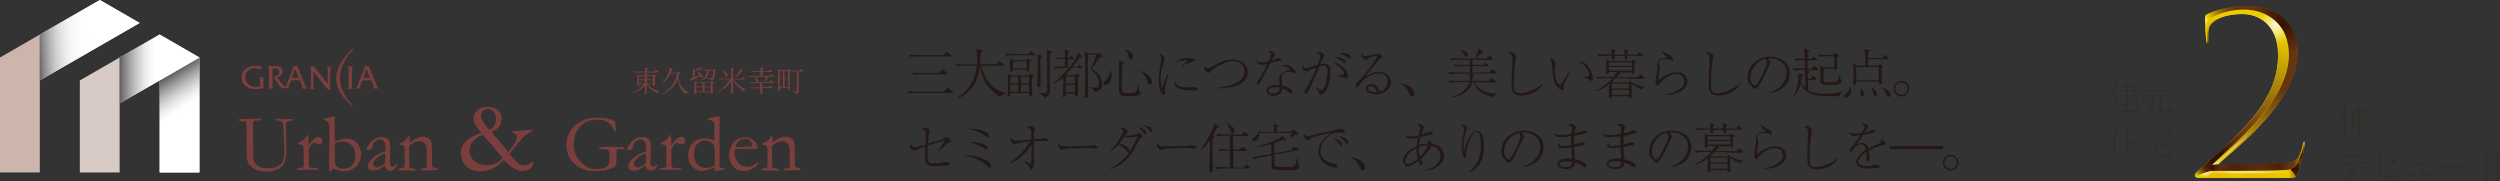 <?xml version="1.0" encoding="utf-8"?>
<!-- Generator: Adobe Illustrator 27.0.0, SVG Export Plug-In . SVG Version: 6.00 Build 0)  -->
<svg version="1.1" id="レイヤー_1" xmlns="http://www.w3.org/2000/svg" xmlns:xlink="http://www.w3.org/1999/xlink" x="0px"
	 y="0px" viewBox="0 0 1187 86" style="enable-background:new 0 0 1187 86;" xml:space="preserve">
<rect x="0" y="0" width="1187" height="86" fill="#333333" stroke="none"/>
<style type="text/css">
	.st0{fill:#7A3E3C;}
	.st1{fill-rule:evenodd;clip-rule:evenodd;fill:#E1D9D6;}
	.st2{fill-rule:evenodd;clip-rule:evenodd;fill:#D8CAC5;}
	.st3{fill-rule:evenodd;clip-rule:evenodd;fill:url(#SVGID_1_);}
	.st4{fill-rule:evenodd;clip-rule:evenodd;fill:#CBB5AD;}
	.st5{fill-rule:evenodd;clip-rule:evenodd;fill:url(#SVGID_00000095317585814304598410000004754724741686724244_);}
	.st6{fill-rule:evenodd;clip-rule:evenodd;fill:url(#SVGID_00000042700393053432440430000002471085356057707706_);}
	.st7{fill:#EACD00;}
	.st8{fill:#663411;}
	.st9{fill:url(#SVGID_00000039131645890785248530000001839638933451297935_);}
	.st10{fill:url(#SVGID_00000139996808211220642270000002599331873804492169_);}
	.st11{fill:url(#SVGID_00000083054172891144628920000002522424059627782823_);}
	.st12{fill:url(#SVGID_00000116219932031034918080000015914641256418843833_);}
	.st13{fill:url(#SVGID_00000158709781117017685020000000868885289797506487_);}
	.st14{fill:url(#SVGID_00000054248334950770655720000006731231910075604356_);}
	.st15{fill:url(#SVGID_00000127742267370910632560000000026335727243208097_);}
	.st16{fill:url(#SVGID_00000082368597230565034260000013210420954472079289_);}
	.st17{fill:url(#SVGID_00000035521441896667203510000012399102396263284377_);}
	.st18{fill:url(#SVGID_00000044154165973039321840000018140519016614556321_);}
	.st19{fill:url(#SVGID_00000036933265062728830310000014705716655176810895_);}
	.st20{fill:url(#SVGID_00000154404848592458609790000014540757397251226765_);}
	.st21{fill:url(#SVGID_00000009569403311278155380000001927949308484487565_);}
	.st22{fill:url(#SVGID_00000008135491808753019070000000572863948719702682_);}
	.st23{fill:url(#SVGID_00000125573675380294676750000008141489100567181756_);}
	.st24{fill:url(#SVGID_00000035520482086371498760000014205174526833054853_);}
	.st25{fill:url(#SVGID_00000163772034201217881550000014666325091594585006_);}
	.st26{fill:url(#SVGID_00000101791317061304729990000002516513718068850583_);}
	.st27{fill:url(#SVGID_00000149366605551321039490000013068529034812971965_);}
	.st28{fill:url(#SVGID_00000022524565296301769260000018328951894966707084_);}
	.st29{fill:url(#SVGID_00000036219082239960008010000006325392268496089272_);}
	.st30{fill:#231815;}
	.st31{fill:#2E2F29;}
</style>
<g>
	<g>
		<g>
			<path class="st0" d="M123.8,56.3c0.1,0.2,0.1,0.4,0.1,0.5c0,0.1,0,0.2-0.1,0.3c-0.3,0.1-0.6,0.1-0.8,0.1c-0.1,0-0.2,0-0.4,0
				c-0.2,0-0.4,0-0.5,0c-0.6,0-1,0.1-1.4,0.3c-0.2,0.1-0.4,0.3-0.4,0.5l-0.2,2.2l0.1,9.4c0,3.4,0.1,5.6,0.3,6.4
				c0.2,0.8,0.6,1.5,1.1,2.1c0.5,0.5,1.3,1,2.3,1.3c1,0.4,2,0.5,3,0.5c2.1,0,3.8-0.3,4.9-0.9c1.1-0.6,2-1.5,2.5-2.6
				c0.5-1.1,0.7-2.7,0.7-5c0-0.1,0-0.6-0.1-1.5v-0.5c0-0.2,0-0.6,0-1.2c0-0.6,0-0.9,0-1l-0.3-5.4c-0.1-1.8-0.2-2.9-0.3-3.2
				c-0.1-0.3-0.3-0.6-0.5-0.7c-0.5-0.4-1.4-0.7-2.8-0.9c-0.1-0.2-0.1-0.4-0.1-0.5c0.5-0.1,1-0.1,1.5-0.1c0.5,0,1,0,1.6,0.1
				c0.8,0.1,1.3,0.1,1.4,0.1l3-0.1l0.6,0l0,0.7c-1.6,0.2-2.5,0.4-2.8,0.7c-0.3,0.3-0.5,0.8-0.5,1.5c0,0.4,0,1.2,0.1,2.6l0.1,3.9
				l0,1.6l0.1,2c0,2.5-0.1,4.2-0.2,5c-0.2,1.2-0.5,2.2-0.9,3c-0.4,0.7-0.9,1.4-1.6,2c-0.7,0.6-1.7,1.1-2.8,1.4
				c-1.2,0.4-2.3,0.6-3.5,0.6c-1.8,0-3.1-0.1-3.9-0.4c-1.5-0.4-2.6-1-3.5-1.7c-0.9-0.7-1.5-1.4-1.8-2.1c-0.4-0.9-0.7-2.3-0.7-4.1
				v-1.3l-0.1-5.3l0.1-4.3v-2.9c0-0.7-0.1-1.2-0.3-1.5c-0.1-0.2-0.3-0.3-0.6-0.3l-1.1,0c-0.8,0-1.4-0.1-1.6-0.3
				c0-0.1-0.1-0.2-0.1-0.3c0-0.1,0-0.2,0.1-0.3c0.1-0.1,0.3-0.2,0.5-0.2h0.5l1.3,0h3L123.8,56.3z"/>
			<path class="st0" d="M141,80.6l-0.1-0.2c0-0.1,0.1-0.2,0.2-0.4l1.1-0.2l1.6-0.3c0.1-0.1,0.2-0.2,0.3-0.3c0.1-0.2,0.1-0.6,0.1-1.5
				c0-4.3,0-6.7-0.1-7.4c-0.1-0.7-0.2-1.1-0.3-1.3c-0.2-0.2-0.6-0.3-1.4-0.4c-0.4-0.1-0.8-0.1-1-0.2l0.1-0.6c1.3-0.5,2.2-1,2.7-1.4
				c0.6-0.6,1.2-1.3,1.6-2.2l0.6,0c0.1,0.6,0.1,2,0.1,4.2l0,0.3c0,0.1,0,0.2,0,0.4c0.5-0.9,1.1-1.7,1.8-2.4l0.4-0.4
				c0.2-0.2,0.3-0.4,0.5-0.5c0.9-0.5,1.5-0.8,2-0.8c0.6,0,1,0.2,1.4,0.6c0.4,0.4,0.5,0.8,0.5,1.4c0,0.4-0.1,0.8-0.4,1
				c-0.3,0.3-0.7,0.5-1.2,0.5c-0.2,0-0.6-0.1-1.2-0.3c-0.6-0.2-1-0.3-1.2-0.3c-0.4,0-0.6,0.1-0.7,0.2c-0.4,0.3-0.8,0.8-1.3,1.7
				c-0.4,0.6-0.6,1.2-0.6,1.8l0.1,3.1l0,3.8c0,0.4,0.1,0.7,0.2,0.8c0.1,0.1,0.2,0.2,0.4,0.3c1.4,0.1,2.2,0.2,2.4,0.2
				c0.2,0,0.3,0,0.4,0c0.5,0,0.9,0.1,1.1,0.2c0.1,0.1,0.2,0.2,0.2,0.3c0,0.1-0.1,0.2-0.2,0.3l-2.1,0l-0.8,0l-1.2,0h-1.9l-1,0.1
				L141,80.6z"/>
			<path class="st0" d="M153.8,56.9L153.8,56.9c0-0.2,0.1-0.4,0.2-0.6c1.4-0.2,2.9-0.6,4.4-1.1c0.1,0,0.2,0,0.4,0
				c0.1,0.2,0.1,0.3,0.1,0.4v5.6l0,1.8l0,2l0,1.6c0,0.1,0,0.3,0,0.6l1.6-0.6c0.2-0.1,0.7-0.2,1.6-0.5c1.2-0.2,1.9-0.3,2-0.3
				c1.3,0,2.4,0.2,3.4,0.6c0.6,0.3,1.2,0.7,1.8,1.3c0.6,0.6,1.1,1.2,1.3,1.9c0.5,1.2,0.8,2.2,0.8,3.1c0,1.4-0.1,2.3-0.3,2.9
				c-0.4,1.3-1,2.3-1.6,3c-0.6,0.7-1.5,1.4-2.6,1.9c-1.1,0.5-2.3,0.8-3.5,0.8c-1.1,0-2.2-0.2-3.3-0.6c-1-0.4-1.6-0.6-1.7-0.6
				c-0.4,0-0.9,0.5-1.5,1.5l-0.5,0c-0.1-0.8-0.1-1.9-0.1-3.1l0-2.8l0-1.4l0-4.1l0-0.8l0.1-1.9v-1.7l0-0.7c0-0.1,0-0.7,0-1.6v-1.1
				c0-2.2-0.1-3.5-0.3-3.8C155.8,57.7,155,57.3,153.8,56.9z M162.8,80.1c1.9,0,3.4-0.5,4.4-1.6c1-1.1,1.5-2.7,1.5-4.8
				c0-2-0.6-3.5-1.7-4.7c-1.1-1.2-2.5-1.8-4.2-1.8c-1.2,0-2.2,0.2-3,0.6c-0.5,0.2-0.8,0.5-0.8,0.7c-0.1,0.2-0.1,1.5-0.1,4
				c0,3,0.1,4.7,0.2,5.2c0.2,0.8,0.6,1.3,1.2,1.7C161.1,79.8,162,80.1,162.8,80.1z"/>
			<path class="st0" d="M188.4,78c0.1,0.2,0.1,0.3,0.1,0.4c0,0.2-0.2,0.5-0.5,1c-0.4,0.6-0.8,1.1-1.3,1.4c-0.3,0.2-0.7,0.3-1.3,0.3
				c-0.9,0-1.6-0.3-2-0.8c-0.3-0.3-0.5-0.9-0.6-1.8l-2.1,1.5c-0.7,0.4-1.3,0.7-1.7,0.8c-0.6,0.2-1.4,0.2-2.3,0.2
				c-0.6,0-1.2-0.2-1.5-0.6c-0.4-0.4-0.6-0.9-0.6-1.5c0-0.9,0.5-1.9,1.6-3.1c1.1-1.2,2.5-2.2,4.4-3c1.3-0.5,2.1-0.9,2.4-1
				c0-0.4,0-0.9,0-1.4c0-1.6-0.2-2.7-0.7-3.3c-0.4-0.6-1.1-0.8-1.9-0.8c-0.9,0-1.7,0.3-2.5,1c-0.5,0.4-0.8,1.2-1.1,2.4
				c-0.1,0.3-0.2,0.7-0.4,1.1c-0.5,0.4-1,0.5-1.3,0.5c-0.3,0-0.5-0.1-0.8-0.2c-0.1-0.1-0.2-0.2-0.2-0.3c0-0.3,0.4-1.1,1.1-2.2
				c0.7-1.2,1.6-2,2.7-2.6c1.1-0.6,2-0.9,2.8-0.9c1.1,0,1.9,0.1,2.4,0.3c0.5,0.2,1,0.5,1.4,1c0.4,0.5,0.7,1,0.7,1.6
				c0.1,0.3,0.1,1.3,0.1,3l-0.1,3l0,2.2c0,0.3,0,0.5,0,0.7c0,0.4,0,0.6,0,0.8c0,0.4,0.1,0.8,0.4,1c0.2,0.3,0.5,0.4,0.9,0.4
				c0.5,0,0.9-0.2,1.2-0.7l0.2-0.3C188,78.1,188.1,78.1,188.4,78z M182.8,77.5c0.1-1.6,0.1-2.7,0.1-3.4c0-0.3,0-0.8-0.1-1.4
				c-0.8,0.3-1.7,0.8-2.7,1.4c-0.9,0.6-1.7,1.3-2.3,2.1c-0.4,0.6-0.6,1.1-0.6,1.6c0,0.5,0.2,0.9,0.5,1.2c0.3,0.3,0.8,0.5,1.3,0.5
				c0.4,0,0.9-0.1,1.4-0.4C181.2,78.8,182,78.2,182.8,77.5z"/>
			<path class="st0" d="M189.4,80c0.3-0.1,0.7-0.2,1.1-0.2c0.8-0.1,1.3-0.2,1.4-0.4c0.2-0.2,0.2-0.5,0.2-1l0-0.7c0-0.3,0-0.6,0-1
				l0-5.8c0-0.8-0.1-1.3-0.3-1.5c-0.3-0.4-1-0.6-1.9-0.7V68c0.9-0.3,1.6-0.6,2.1-1c0.7-0.6,1.3-1.3,1.8-2.3l0.6,0
				c0,0.6,0.1,1,0.1,1.3v1.3l0,0.3c0.2-0.1,0.3-0.2,0.5-0.4c0.8-0.6,1.5-1,2.3-1.4s1.5-0.6,2.1-0.7c0.4-0.1,0.8-0.2,1.3-0.2
				c1,0,1.9,0.3,2.7,0.8s1.2,1.2,1.4,2c0.2,0.8,0.3,2.2,0.3,4.5V75c0,0.1,0,0.3,0,0.8c0,0.4,0,0.9,0,1.5c0,0.9,0,1.4,0.1,1.7
				c0.1,0.2,0.2,0.3,0.5,0.5c1.2,0.2,1.9,0.4,2.1,0.6v0.2c0,0.1,0,0.3-0.1,0.5h-0.4l-2.5,0l-2.5,0.1c-0.9,0-1.8,0-2.5,0l-0.1-0.4
				c0-0.1,0-0.2,0.1-0.3c0.3-0.2,0.8-0.3,1.4-0.3c0.4,0,0.6-0.1,0.8-0.1c0.1-0.1,0.3-0.2,0.5-0.3c0.2-0.3,0.2-0.6,0.2-0.8
				c0-0.1,0-0.3,0-0.5c0-0.6-0.1-2-0.1-4.3v-1l0-1.5c0-1.6-0.3-2.7-1-3.4c-0.7-0.6-1.5-0.9-2.6-0.9c-0.8,0-1.7,0.2-2.5,0.6
				c-0.8,0.4-1.6,0.9-2.3,1.7c0,0.6,0,1.1,0,1.5l0.1,4.2c0,2.2,0,3.5,0.1,4c0,0.2,0.1,0.3,0.1,0.4c0.1,0.1,0.3,0.2,0.6,0.2
				c0.3,0.1,0.7,0.2,1.1,0.3c0.4,0.1,0.7,0.2,0.8,0.2c0.3,0.1,0.4,0.2,0.5,0.4l0,0.4h-2l-4.1-0.1c-0.9,0-1.5,0-1.8,0h-0.5l0-0.2
				C189.4,80.3,189.4,80.1,189.4,80z"/>
			<path class="st0" d="M228.5,63.2c-1.5-2-2.5-3.4-3-4.3c-0.4-0.9-0.7-1.8-0.7-2.7c0-1.4,0.6-2.7,1.8-3.8c1.2-1.1,2.9-1.6,5.1-1.6
				c2,0,3.6,0.5,4.8,1.6c1.1,1,1.7,2.3,1.7,3.9c0,1.5-0.4,2.7-1.1,3.7c-0.8,1-2,1.9-3.7,2.6c0.6,0.8,1.5,1.9,2.7,3.3
				c0.4,0.5,0.7,0.8,1,1.1l4.2,5.2c1.4-1.6,2.4-3,3.1-4.3c0.7-1.3,1-2.3,1-2.9c0-0.5-0.2-0.9-0.5-1.2c-0.3-0.3-0.8-0.6-1.6-0.8
				c-0.1-0.2-0.1-0.3-0.1-0.4l0-0.2l2.8-0.3c0.6-0.1,1.4-0.1,2.4-0.2c1,0,2.5-0.1,4.4-0.3l0,0.3c0,0.1,0,0.2-0.1,0.4
				c-1.1,0.5-2.1,1-2.9,1.7c-0.8,0.6-2,1.9-3.7,3.8c-1.6,1.9-3.1,3.7-4.2,5.3c2.1,2.5,3.5,4,4.4,4.6c0.8,0.6,1.7,0.8,2.7,0.8
				c1.1,0,2-0.3,2.8-1c0.5-0.4,0.9-0.6,1.1-0.6c0.1,0,0.2,0,0.4,0.1c-0.4,1.5-0.7,2.4-1,2.7c-1.2,1-2.6,1.5-4.1,1.5
				c-0.9,0-1.8-0.1-2.6-0.4c-0.8-0.3-1.6-0.7-2.5-1.3c-0.5-0.4-1.3-1.1-2.5-2.2c-0.7-0.7-1.2-1.2-1.4-1.4c-1.3,1.3-2.3,2.2-2.9,2.7
				c-1.1,0.8-2.4,1.5-3.7,2c-1.3,0.5-2.9,0.7-4.6,0.7c-2.1,0-3.9-0.4-5.3-1.3c-1.4-0.9-2.4-2-3-3.4s-0.9-2.7-0.9-4
				c0-1,0.2-1.9,0.5-2.8c0.4-0.9,0.8-1.7,1.4-2.3s1.4-1.3,2.4-2c0.3-0.2,1.2-0.7,2.5-1.3C226.6,63.7,227.5,63.4,228.5,63.2z
				 M238.7,75.1l-0.2-0.3l-0.1-0.1l-5.5-6.5c-0.7-0.8-1.9-2.2-3.7-4.2c-2,0.8-3.6,1.9-4.7,3.3c-1.1,1.4-1.6,2.9-1.6,4.5
				c0,0.4,0.1,1.1,0.4,1.9c0.3,0.8,0.8,1.6,1.5,2.3c0.7,0.8,1.6,1.3,2.7,1.8c1.1,0.4,2.3,0.6,3.7,0.6c1.6,0,3.1-0.3,4.4-0.9
				C236.9,76.8,237.9,76,238.7,75.1z M232.5,61.6c0.9-0.4,1.6-1.1,2.2-2c0.5-0.9,0.8-1.9,0.8-3c0-1.6-0.4-2.7-1.1-3.6
				c-0.7-0.8-1.6-1.2-2.7-1.2c-1,0-1.8,0.3-2.4,0.9c-0.6,0.6-0.9,1.3-0.9,2.1c0,0.9,0.3,1.8,1,2.8C230.1,59.2,231.2,60.5,232.5,61.6
				z"/>
			<path class="st0" d="M292.1,57.7l0.2,2.9c0.1,0.9,0.1,1.5,0.1,1.8l-0.5,0.1c-0.8-1.9-1.9-3.4-3.2-4.3s-2.8-1.4-4.6-1.4
				c-2.2,0-4,0.3-5.2,0.8c-1.8,0.8-3.3,2.1-4.6,4c-1.3,1.9-1.9,4.2-1.9,6.9c0,1.5,0.2,2.9,0.7,4.2c0.5,1.2,1.1,2.4,2,3.4
				c0.9,1.1,1.9,2,3,2.8c0.8,0.5,1.7,0.9,2.7,1.2c0.6,0.1,1.5,0.2,2.7,0.2c0.8,0,1.6-0.1,2.5-0.3c0.9-0.2,1.6-0.5,2.1-0.9
				c0.5-0.4,0.8-0.8,1-1.2c0.2-0.5,0.3-1.3,0.3-2.6c0-2.2-0.1-3.4-0.4-3.8c-0.3-0.4-1.2-0.6-2.7-0.7l-0.8-0.1l-0.5,0
				c-0.1,0-0.2,0-0.3-0.1l-0.3-0.5c0-0.1,0-0.1,0.1-0.2c0.7-0.1,2.1-0.2,4.3-0.2c0.5,0,1.3,0,2.4,0l2,0.1l1.8,0c0.3,0,0.8,0,1.2,0
				c0.1,0,0.1,0,0.2,0.1c0,0,0,0.1,0,0.2c0,0.1,0,0.3-0.1,0.5c-0.5,0.1-0.9,0.2-1.2,0.2l-1.2,0c-0.4,0-0.8,0.1-1,0.4
				c-0.1,0.1-0.2,0.6-0.2,1.4l0,2.5c0,1.7-0.1,2.8-0.2,3.3c-0.1,0.3-0.2,0.5-0.5,0.7c-0.2,0.2-0.7,0.5-1.5,0.8
				c-1.1,0.4-2.1,0.7-3,0.9c-1.7,0.3-3.3,0.4-4.8,0.4c-2.5,0-4.5-0.3-6.1-1c-1.6-0.6-3-1.5-4.1-2.7c-1.2-1.1-2-2.3-2.5-3.4
				c-0.7-1.7-1.1-3.4-1.1-5.2c0-2.2,0.6-4.4,1.8-6.5c1.2-2.1,3.1-3.8,5.7-5.1c1.8-0.9,4.3-1.4,7.5-1.4c2.2,0,4,0.2,5.3,0.6
				C290.2,56.7,291.2,57.2,292.1,57.7z"/>
			<path class="st0" d="M312.1,78c0.1,0.2,0.1,0.3,0.1,0.4c0,0.2-0.2,0.5-0.5,1c-0.4,0.6-0.8,1.1-1.3,1.4c-0.3,0.2-0.7,0.3-1.3,0.3
				c-0.9,0-1.6-0.3-2-0.8c-0.3-0.3-0.5-0.9-0.6-1.8l-2.1,1.5c-0.7,0.4-1.3,0.7-1.7,0.8c-0.6,0.2-1.4,0.2-2.3,0.2
				c-0.6,0-1.2-0.2-1.5-0.6c-0.4-0.4-0.6-0.9-0.6-1.5c0-0.9,0.5-1.9,1.6-3.1c1.1-1.2,2.5-2.2,4.4-3c1.3-0.5,2.1-0.9,2.4-1
				c0-0.4,0-0.9,0-1.4c0-1.6-0.2-2.7-0.7-3.3c-0.4-0.6-1.1-0.8-1.9-0.8c-0.9,0-1.7,0.3-2.5,1c-0.5,0.4-0.8,1.2-1.1,2.4
				c-0.1,0.3-0.2,0.7-0.4,1.1c-0.5,0.4-1,0.5-1.3,0.5c-0.3,0-0.5-0.1-0.8-0.2c-0.1-0.1-0.2-0.2-0.2-0.3c0-0.3,0.4-1.1,1.1-2.2
				c0.7-1.2,1.6-2,2.7-2.6c1.1-0.6,2-0.9,2.8-0.9c1.1,0,1.9,0.1,2.4,0.3c0.5,0.2,1,0.5,1.4,1c0.4,0.5,0.7,1,0.7,1.6
				c0.1,0.3,0.1,1.3,0.1,3l-0.1,3l0,2.2c0,0.3,0,0.5,0,0.7c0,0.4,0,0.6,0,0.8c0,0.4,0.1,0.8,0.4,1c0.2,0.3,0.5,0.4,0.9,0.4
				c0.5,0,0.9-0.2,1.2-0.7l0.2-0.3C311.7,78.1,311.9,78.1,312.1,78z M306.6,77.5c0.1-1.6,0.1-2.7,0.1-3.4c0-0.3,0-0.8-0.1-1.4
				c-0.8,0.3-1.7,0.8-2.7,1.4c-0.9,0.6-1.7,1.3-2.3,2.1c-0.4,0.6-0.6,1.1-0.6,1.6c0,0.5,0.2,0.9,0.5,1.2c0.3,0.3,0.8,0.5,1.3,0.5
				c0.4,0,0.9-0.1,1.4-0.4C305,78.8,305.8,78.2,306.6,77.5z"/>
			<path class="st0" d="M313.2,80.6l-0.1-0.2c0-0.1,0.1-0.2,0.2-0.4l1.1-0.2l1.6-0.3c0.1-0.1,0.2-0.2,0.3-0.3
				c0.1-0.2,0.1-0.6,0.1-1.5c0-4.3,0-6.7-0.1-7.4c-0.1-0.7-0.2-1.1-0.3-1.3c-0.2-0.2-0.6-0.3-1.4-0.4c-0.4-0.1-0.8-0.1-1-0.2
				l0.1-0.6c1.3-0.5,2.2-1,2.7-1.4c0.6-0.6,1.2-1.3,1.6-2.2l0.6,0c0.1,0.6,0.1,2,0.1,4.2l0,0.3c0,0.1,0,0.2,0,0.4
				c0.5-0.9,1.1-1.7,1.8-2.4l0.4-0.4c0.2-0.2,0.3-0.4,0.5-0.5c0.9-0.5,1.5-0.8,2-0.8c0.6,0,1,0.2,1.4,0.6c0.4,0.4,0.5,0.8,0.5,1.4
				c0,0.4-0.1,0.8-0.4,1c-0.3,0.3-0.7,0.5-1.2,0.5c-0.2,0-0.6-0.1-1.2-0.3c-0.6-0.2-1-0.3-1.2-0.3c-0.4,0-0.6,0.1-0.7,0.2
				c-0.4,0.3-0.8,0.8-1.3,1.7c-0.4,0.6-0.6,1.2-0.6,1.8l0.1,3.1l0,3.8c0,0.4,0.1,0.7,0.2,0.8c0.1,0.1,0.2,0.2,0.4,0.3
				c1.4,0.1,2.2,0.2,2.4,0.2c0.2,0,0.3,0,0.4,0c0.5,0,0.9,0.1,1.1,0.2c0.1,0.1,0.2,0.2,0.2,0.3c0,0.1-0.1,0.2-0.2,0.3l-2.1,0l-0.8,0
				l-1.2,0h-1.9l-1,0.1L313.2,80.6z"/>
			<path class="st0" d="M339.2,66.9l0-0.5l0-2.2l0-4.2c0-1.2-0.1-1.9-0.4-2.2c-0.3-0.3-1-0.6-2.2-1c-0.1,0-0.2-0.1-0.4-0.1v-0.2
				c0-0.1,0-0.3,0-0.4c1.7-0.2,3.2-0.5,4.4-0.9l1,0c0.1,0.9,0.1,1.8,0.1,2.9l-0.1,7.3l0.1,8.2l-0.1,4.4c0,0.9,0.1,1.4,0.2,1.5
				c0.3,0.3,0.8,0.4,1.7,0.4c0.2,0,0.4,0,0.7,0v0.3c0,0.1,0,0.2,0,0.3c-0.4,0.1-0.8,0.2-1.2,0.2l-2.7,0.5c-0.4,0.1-0.7,0.1-1,0.1
				v-1.8c-0.2,0.1-0.5,0.2-1,0.4c-2,0.8-3.8,1.2-5.4,1.2c-1,0-2-0.3-3-1c-1-0.6-1.8-1.6-2.4-2.7c-0.6-1.2-0.8-2.3-0.8-3.6
				c0-1.1,0.2-2.1,0.5-3.1c0.4-1,0.8-1.8,1.4-2.5c0.4-0.4,0.9-0.9,1.6-1.3c0.7-0.4,1.3-0.7,1.7-0.8c1.1-0.3,1.9-0.4,2.3-0.4
				c1.7,0,3.1,0.3,4.2,0.8C338.8,66.7,339.1,66.8,339.2,66.9z M339.3,78.6c0.1-0.8,0.1-2.6,0.1-5.2c0-2.2-0.1-3.6-0.3-4.2
				c-0.2-0.6-0.7-1.1-1.6-1.7c-0.8-0.5-1.8-0.8-2.8-0.8c-1.4,0-2.7,0.6-3.7,1.7s-1.5,2.8-1.5,5c0,1.9,0.5,3.5,1.6,4.6
				c1.1,1.1,2.4,1.7,4.1,1.7c0.9,0,1.8-0.1,2.5-0.4C338.5,79,339,78.8,339.3,78.6z"/>
			<path class="st0" d="M359.8,70.6l-7.6,0.1l-1.4,0c-0.6,0-1.2,0-1.8,0.1c-0.1,0.4-0.2,0.6-0.2,0.8l0,0.2v0.2l0,0.9
				c0,0.8,0.2,1.7,0.7,2.8s1.2,2,2.1,2.6c0.9,0.6,2,0.9,3.4,0.9c0.7,0,1.3-0.1,1.7-0.3c0.4-0.1,1-0.5,1.8-1l1.4-1.1l0.1,0.8
				c0,0.1,0,0.2,0,0.3c-0.6,0.7-1.3,1.3-2.2,1.9c-0.9,0.5-1.8,0.9-2.7,1.2c-0.4,0.1-1.1,0.2-2.1,0.2c-0.9,0-1.8-0.2-2.7-0.5
				c-1.3-0.6-2.3-1.4-3-2.7c-0.7-1.2-1.1-2.7-1.1-4.5c0-0.6,0.1-1.3,0.3-2.1c0.2-0.9,0.6-1.8,1.1-2.8c0.4-0.7,0.8-1.2,1.3-1.6
				c0.8-0.6,1.4-1,2-1.3c0.8-0.3,1.8-0.5,2.9-0.5c1.2,0,2.1,0.2,2.9,0.6c1,0.6,1.8,1.3,2.3,2.2c0.5,0.9,0.7,1.7,0.7,2.5V70.6z
				 M349.2,69.9h0.9c0.6,0,2.6-0.1,5.8-0.3c0.5,0,0.8-0.1,0.9-0.2c0.2-0.2,0.3-0.5,0.3-0.6c0-0.4-0.1-0.8-0.4-1.3
				c-0.3-0.5-0.6-0.9-1.2-1.2c-0.5-0.3-1.1-0.4-1.8-0.4c-1.5,0-2.6,0.5-3.5,1.6C349.6,68.4,349.2,69.2,349.2,69.9z"/>
			<path class="st0" d="M361.7,80c0.3-0.1,0.7-0.2,1.1-0.2c0.8-0.1,1.3-0.2,1.4-0.4c0.2-0.2,0.2-0.5,0.2-1l0-0.7c0-0.3,0-0.6,0-1
				l0-5.8c0-0.8-0.1-1.3-0.3-1.5c-0.3-0.4-1-0.6-1.9-0.7V68c0.9-0.3,1.6-0.6,2.1-1c0.7-0.6,1.3-1.3,1.8-2.3l0.6,0
				c0,0.6,0.1,1,0.1,1.3v1.3l0,0.3c0.2-0.1,0.3-0.2,0.5-0.4c0.8-0.6,1.5-1,2.3-1.4c0.8-0.4,1.5-0.6,2.1-0.7c0.4-0.1,0.8-0.2,1.3-0.2
				c1,0,1.9,0.3,2.7,0.8s1.2,1.2,1.4,2c0.2,0.8,0.3,2.2,0.3,4.5V75c0,0.1,0,0.3,0,0.8c0,0.4,0,0.9,0,1.5c0,0.9,0,1.4,0.1,1.7
				c0.1,0.2,0.2,0.3,0.5,0.5c1.2,0.2,1.9,0.4,2.1,0.6v0.2c0,0.1,0,0.3-0.1,0.5h-0.4l-2.5,0l-2.5,0.1c-0.9,0-1.8,0-2.5,0l-0.1-0.4
				c0-0.1,0-0.2,0.1-0.3c0.3-0.2,0.8-0.3,1.4-0.3c0.4,0,0.6-0.1,0.8-0.1s0.3-0.2,0.5-0.3c0.2-0.3,0.2-0.6,0.2-0.8c0-0.1,0-0.3,0-0.5
				c0-0.6-0.1-2-0.1-4.3v-1l0-1.5c0-1.6-0.3-2.7-1-3.4c-0.7-0.6-1.5-0.9-2.6-0.9c-0.8,0-1.7,0.2-2.5,0.6c-0.8,0.4-1.6,0.9-2.3,1.7
				c0,0.6,0,1.1,0,1.5l0.1,4.2c0,2.2,0,3.5,0.1,4c0,0.2,0.1,0.3,0.1,0.4c0.1,0.1,0.3,0.2,0.6,0.2c0.3,0.1,0.7,0.2,1.1,0.3
				c0.4,0.1,0.7,0.2,0.8,0.2c0.3,0.1,0.4,0.2,0.5,0.4l0,0.4h-2l-4.1-0.1c-0.9,0-1.5,0-1.8,0h-0.5l0-0.2
				C361.6,80.3,361.6,80.1,361.7,80z"/>
		</g>
	</g>
	<g>
		<path class="st0" d="M307.4,40c1.3,1.5,3.6,2.8,5.7,3.3l0,0.1c-0.4,0.1-0.7,0.4-0.8,0.8c-2.1-0.8-4-2.2-5.2-4.1v4.2
			c0,0.1-0.4,0.3-0.7,0.3h-0.2v-3.9c-1.4,1.5-3.4,2.8-5.6,3.6l-0.1-0.2c2.1-1,4-2.5,5.2-4.1h-2.2v0.5c0,0.1-0.4,0.3-0.8,0.3h-0.1
			v-5.5l1,0.5h2.8v-1.4h-5.4l-0.1-0.4h5.5v-1.8l1.4,0.2c0,0.2-0.2,0.3-0.5,0.4V34h3.5l0.7-0.9c0,0,0.8,0.6,1.3,1.1
			c0,0.1-0.2,0.2-0.4,0.2h-5.2v1.4h2.8l0.5-0.6l1.1,0.9c-0.1,0.1-0.3,0.2-0.6,0.3v4.1c0,0.1-0.5,0.3-0.8,0.3H310V40H307.4z
			 M303.3,36.2v1.5h2.8v-1.5H303.3z M303.3,39.6h2.8v-1.5h-2.8V39.6z M307.1,36.2v1.5h2.9v-1.5H307.1z M310,39.6v-1.5h-2.9v1.5H310z
			"/>
		<path class="st0" d="M323.1,34.8c-0.1,0.1-0.3,0.2-0.6,0.2c-0.2,0.6-0.3,1.2-0.5,1.7c0.4,2.7,1.5,5.3,4.8,7l0,0.2
			c-0.5,0.1-0.8,0.2-0.9,0.8c-2.9-1.7-3.8-4.6-4.1-7.3c-1.2,3.2-3.4,5.9-7.7,7.3l-0.1-0.2c4.4-1.9,6.7-5.4,7.6-9.6h-3.3
			c-1,2.1-2.3,3.7-3.8,4.8l-0.2-0.1c1.6-1.7,3.1-4.3,3.8-7.4l1.5,0.4c-0.1,0.2-0.2,0.3-0.5,0.3c-0.2,0.6-0.4,1.1-0.6,1.6h3.1
			l0.6-0.6L323.1,34.8z"/>
		<path class="st0" d="M331.6,34.2c2.9,1.6,2.1,3.5,1.2,2.8c0-0.3-0.1-0.6-0.3-0.9c-1,0.5-2.2,1.2-3.9,2c0,0.2-0.1,0.3-0.3,0.3
			l-0.6-1.1c0.3-0.1,0.8-0.2,1.3-0.4v-4.2l1.1,0.5c0.9-0.4,1.9-0.8,2.5-1.2l1,0.9c-0.1,0.1-0.4,0.1-0.7,0c-0.8,0.2-2,0.5-3.1,0.7v3
			c0.7-0.2,1.6-0.5,2.4-0.8c-0.3-0.6-0.7-1.2-1-1.6L331.6,34.2z M337.9,38.4l1.1,0.8c-0.1,0.1-0.3,0.2-0.6,0.3v4.8
			c0,0.1-0.5,0.3-0.8,0.3h-0.1v-0.8h-6.9v0.6c0,0.1-0.4,0.3-0.7,0.3h-0.2v-6.2l1,0.5h6.7L337.9,38.4z M330.6,39.3v1.8h3v-1.8H330.6z
			 M330.6,43.4h3v-1.9h-3V43.4z M340.1,33.4c-0.1,0.1-0.3,0.2-0.5,0.2c-0.1,2.3-0.5,3.7-1,4.1c-0.3,0.3-0.8,0.4-1.3,0.4
			c0-0.2,0-0.5-0.2-0.6c-0.2-0.1-0.6-0.2-1.1-0.3l0-0.2c0.5,0,1.3,0.1,1.5,0.1c0.2,0,0.4,0,0.5-0.1c0.3-0.3,0.6-1.5,0.7-3.5h-2.1
			c-0.2,1.9-0.7,3.7-3.8,5l-0.2-0.2c2.5-1.4,2.9-3.1,3-4.8h-1.7l-0.1-0.4h4.8l0.5-0.5L340.1,33.4z M334.5,39.3v1.8h3v-1.8H334.5z
			 M337.5,43.4v-1.9h-3v1.9H337.5z"/>
		<path class="st0" d="M348.4,37.7c1.3,2.1,3.6,4,5.7,4.8l0,0.1c-0.4,0-0.7,0.3-0.9,0.7c-2-1.1-4-3.1-5.1-5.6v6.5
			c0,0.1-0.4,0.4-0.7,0.4h-0.2v-6.2c-1.3,2.1-3.4,3.8-5.8,5.1l-0.2-0.2c2.2-1.4,4.2-3.5,5.3-5.6h-4.9l-0.1-0.4h5.7v-5.1l1.4,0.2
			c0,0.2-0.1,0.3-0.5,0.4v4.6h3.8l0.7-0.9c0,0,0.8,0.6,1.3,1c0,0.1-0.2,0.2-0.3,0.2H348.4z M342.9,33c3.4,1.8,2.8,4,1.8,3.3
			c-0.2-1-1.2-2.4-1.9-3.2L342.9,33z M352.8,33.6c-0.1,0.1-0.3,0.2-0.5,0.2c-0.9,1.1-2,2.1-2.9,2.8l-0.2-0.2
			c0.7-0.8,1.6-2.2,2.3-3.5L352.8,33.6z"/>
		<path class="st0" d="M366.4,35.2c0,0,0.8,0.6,1.3,1c0,0.1-0.2,0.2-0.4,0.2h-3.5l1.4,0.3c-0.1,0.2-0.2,0.3-0.5,0.3
			c-0.4,0.6-1.1,1.3-1.7,1.9h2.4l0.7-0.8c0,0,0.8,0.6,1.3,1c0,0.2-0.2,0.2-0.4,0.2h-5.1v2.1h2.9l0.7-0.8c0,0,0.8,0.6,1.3,1
			c0,0.1-0.2,0.2-0.3,0.2h-4.5v2.6c0,0.1-0.3,0.3-0.8,0.3h-0.2v-2.8h-4.7l-0.1-0.4h4.8v-2.1h-5.3l-0.1-0.4h7.2
			c0.4-0.7,0.8-1.7,1-2.5h-8.4l-0.1-0.4h5.8v-1.9h-4.3l-0.1-0.4h4.4v-1.7l1.4,0.1c0,0.2-0.2,0.3-0.4,0.4v1.2h2.6l0.7-0.8
			c0,0,0.8,0.6,1.3,1c0,0.1-0.2,0.2-0.4,0.2h-4.2V36h3.8L366.4,35.2z M358.3,36.4c2.6,1.1,1.6,3.1,0.7,2.2c0-0.7-0.4-1.6-0.8-2.1
			L358.3,36.4z"/>
		<path class="st0" d="M374.5,32.7l1.1,0.8c-0.1,0.1-0.3,0.2-0.6,0.3v8.6c0,0.1-0.4,0.3-0.7,0.3h-0.1v-1h-3.9v1.1
			c0,0.1-0.3,0.3-0.7,0.3h-0.2V32.8l0.9,0.5h3.7L374.5,32.7z M370.2,33.7v3.6h1.5v-3.6H370.2z M370.2,41.3h1.5v-3.7h-1.5V41.3z
			 M372.5,33.7v3.6h1.6v-3.6H372.5z M374.2,41.3v-3.7h-1.6v3.7H374.2z M380.4,32.7c0,0,0.8,0.6,1.2,1c0,0.1-0.2,0.2-0.4,0.2h-2v9.3
			c0,0.7-0.2,1.3-1.5,1.4c0-0.3-0.1-0.5-0.3-0.7c-0.2-0.2-0.6-0.3-1.3-0.4v-0.2c0,0,1.5,0.1,1.8,0.1c0.3,0,0.4-0.1,0.4-0.3v-9.2
			h-2.6l-0.1-0.4h4.1L380.4,32.7z"/>
	</g>
	<g>
		<polygon class="st1" points="37.9,5.5 18.9,16.4 37.9,5.5 47.4,0 47.4,0 		"/>
		<polygon class="st1" points="37.9,5.5 37.9,5.5 18.9,16.4 		"/>
		<polygon class="st1" points="47.4,0 37.9,5.5 37.9,5.5 47.4,0 47.4,0 		"/>
		<polygon class="st2" points="56.8,27.3 56.8,81.9 37.9,81.9 37.9,38.2 		"/>
		<polygon class="st1" points="94.7,27.3 94.7,81.9 75.8,81.9 75.8,38.2 		"/>
		<linearGradient id="SVGID_1_" gradientUnits="userSpaceOnUse" x1="70.758" y1="32.244" x2="96.32" y2="71.605">
			<stop  offset="4.402730e-02" style="stop-color:#000000"/>
			<stop  offset="9.548742e-02" style="stop-color:#272727"/>
			<stop  offset="0.188" style="stop-color:#686868"/>
			<stop  offset="0.276" style="stop-color:#9E9E9E"/>
			<stop  offset="0.357" style="stop-color:#C8C8C8"/>
			<stop  offset="0.43" style="stop-color:#E6E6E6"/>
			<stop  offset="0.492" style="stop-color:#F8F8F8"/>
			<stop  offset="0.536" style="stop-color:#FFFFFF"/>
		</linearGradient>
		<polygon class="st3" points="94.7,27.3 94.7,81.9 75.8,81.9 75.8,38.2 		"/>
		<polygon class="st4" points="18.9,16.4 18.9,81.9 0,81.9 0,27.3 		"/>
		<polygon class="st1" points="66.3,10.9 18.9,38.2 18.9,16.4 47.4,0 		"/>
		
			<linearGradient id="SVGID_00000126303976135897107780000001954514048825321900_" gradientUnits="userSpaceOnUse" x1="13.269" y1="20.152" x2="61.932" y2="17.601">
			<stop  offset="0" style="stop-color:#000000"/>
			<stop  offset="8.064883e-03" style="stop-color:#0A0A0A"/>
			<stop  offset="5.472636e-02" style="stop-color:#3D3D3D"/>
			<stop  offset="0.105" style="stop-color:#6B6B6B"/>
			<stop  offset="0.157" style="stop-color:#939393"/>
			<stop  offset="0.212" style="stop-color:#B4B4B4"/>
			<stop  offset="0.27" style="stop-color:#D0D0D0"/>
			<stop  offset="0.333" style="stop-color:#E5E5E5"/>
			<stop  offset="0.403" style="stop-color:#F4F4F4"/>
			<stop  offset="0.486" style="stop-color:#FCFCFC"/>
			<stop  offset="0.613" style="stop-color:#FFFFFF"/>
		</linearGradient>
		
			<polygon style="fill-rule:evenodd;clip-rule:evenodd;fill:url(#SVGID_00000126303976135897107780000001954514048825321900_);" points="
			66.3,10.9 18.9,38.2 18.9,16.4 47.4,0 		"/>
		<polygon class="st1" points="94.7,27.3 75.8,38.2 56.8,49.1 56.8,27.3 75.8,16.4 		"/>
		
			<linearGradient id="SVGID_00000152974498215999458840000008477183978964041115_" gradientUnits="userSpaceOnUse" x1="47.899" y1="32.748" x2="85.793" y2="32.748">
			<stop  offset="8.637680e-02" style="stop-color:#000000"/>
			<stop  offset="0.103" style="stop-color:#0C0C0C"/>
			<stop  offset="0.199" style="stop-color:#4B4B4B"/>
			<stop  offset="0.294" style="stop-color:#828282"/>
			<stop  offset="0.385" style="stop-color:#AFAFAF"/>
			<stop  offset="0.473" style="stop-color:#D2D2D2"/>
			<stop  offset="0.555" style="stop-color:#EBEBEB"/>
			<stop  offset="0.63" style="stop-color:#FAFAFA"/>
			<stop  offset="0.69" style="stop-color:#FFFFFF"/>
		</linearGradient>
		
			<polygon style="fill-rule:evenodd;clip-rule:evenodd;fill:url(#SVGID_00000152974498215999458840000008477183978964041115_);" points="
			94.7,27.3 75.8,38.2 56.8,49.1 56.8,27.3 75.8,16.4 		"/>
	</g>
	<g>
		<g id="XMLID_00000060022004330671312780000005072499034874294445_">
			<path id="XMLID_00000101074491948531210350000016873973654450469043_" class="st0" d="M122.8,36.6c0,0,0.9,0,1.3,0
				c0.4,0,1,0.1,1,0.6c0,0.5,0,4.6,0,4.6s-1.5,0.5-4.2,0.5c-2.7,0-6.2-1.5-6.2-5.5c0-4.1,3.7-5.6,6.5-5.6c1.2,0,2.8,0.1,2.8,0.8v1.4
				c-1-0.9-1.5-1-3.1-1c-1.6,0-4.4,1-4.4,4.4c0,3.4,3.8,5.4,7,4.1c0,0,0-2.1,0-2.6C123.5,37.6,123.5,36.6,122.8,36.6z"/>
			<path id="XMLID_00000172398131125417008510000013242394590300169097_" class="st0" d="M142.8,42h3.4c-0.9-0.3-1.3-1.5-1.6-2.3
				c-0.3-0.8-2.8-6.7-3-7.5c-0.3-0.8-0.7-0.8-1-0.8c-0.3,0-1.9,0-1.9,0c0.9,0.3,0.4,1,0.3,1.4c-0.2,0.5-3.4,8.5-3.4,8.5
				c-1.1-0.3-4-4.4-4-4.4c3.8-1.1,3.2-5.5-0.5-5.5c-0.4,0-4.2,0-4.2,0c0.9,0.2,0.8,1.1,0.8,1.8c0,0.7,0,6.3,0,7.3
				c0,1-0.3,1.3-0.8,1.5h3.1c-0.9-0.4-0.6-1.3-0.6-1.7c0-0.4,0-7.9,0-7.9s0.8,0,1.7,0c0.9,0,1.5,1.1,1.5,1.8c0,1.2-0.9,1.7-1.9,2
				c-0.9,0.3-0.4,1.1,0,1.7c0.4,0.6,1.7,2.4,2.4,3.2c0.7,0.9,1.4,0.8,1.7,0.8c0.3,0,2.8,0,2.8,0c-1.1-0.3-0.5-1.2-0.3-1.6
				c0.2-0.4,0.9-2.2,0.9-2.2h4.2c0,0,0.5,1.3,1,2.5C143.7,41.8,143.3,41.9,142.8,42z M138.5,36.9l1.6-4.1l1.7,4.1H138.5z"/>
			<path id="XMLID_00000015333569720899224690000007745066969229047989_" class="st0" d="M176.7,42h3.4c-0.9-0.3-1.3-1.5-1.6-2.3
				c-0.3-0.8-2.8-6.7-3-7.5c-0.3-0.8-0.7-0.8-1-0.8c-0.3,0-1.9,0-1.9,0c0.9,0.3,0.4,1,0.3,1.4c-0.2,0.5-3.4,8.5-3.4,8.5
				c-0.2,0.5-0.5,0.5-0.7,0.7c0.4,0,2.8,0,2.8,0c-1.1-0.3-0.5-1.2-0.4-1.6c0.2-0.4,0.9-2.2,0.9-2.2h4.2c0,0,0.5,1.3,1,2.5
				C177.6,41.8,177.3,41.9,176.7,42z M172.4,36.9l1.6-4.1l1.7,4.1H172.4z"/>
			<path id="XMLID_00000151517594621022713910000018379185299057647290_" class="st0" d="M164.8,42.2c0.4-0.3,0.7-0.6,0.7-1.9
				c0-1.2,0-6.7,0-7.3c0-0.6,0-1.2-0.7-1.5h3c-0.3,0.3-0.7,0.6-0.7,1.4c0,0.8,0,6.7,0,7.4c0,0.7-0.1,1.6,0.7,1.9H164.8z"/>
			<path id="XMLID_00000091013888618770094780000010215711083904283283_" class="st0" d="M148.8,33.9c0,0,0,5.8,0,6.5
				c0,0.7,0.1,1.6,0.9,1.9h-2.8c0.4-0.3,0.7-0.6,0.7-1.9c0-1.2,0.1-6.7,0.1-7.3c0-0.6-0.1-1.2-0.8-1.5h2.2l6.5,8.2c0,0,0-6.2,0-6.6
				c0-0.4,0.1-1.2-0.8-1.5h2.9c-0.3,0.3-0.9,0.4-0.9,1.5c0,1.1,0,9.6,0,9.6s-0.8,0.1-2.1-1.4C153.3,39.6,148.8,33.9,148.8,33.9z"/>
			<path id="XMLID_00000024723953843839724440000000975129482945720457_" class="st0" d="M167.3,50.4c-8.5-7.2-11.8-15.6-0.1-27.1
				c0.4-0.4,0.7-0.1,0.4,0.2c-5.1,5.8-10.8,15.1-0.1,26.6C167.6,50.3,167.6,50.6,167.3,50.4z"/>
		</g>
	</g>
</g>
<g>
	<g>
		<g>
			<path class="st7" d="M1085.5,84.4c-16.3,0-28-0.1-35-0.1c-2.9,0-5.1,0-6.3,0c-0.7,0-2-0.1-2-1c0-0.8,0.6-1.5,2.3-2.9
				c10.2-8.9,19.9-17.6,26.6-26.4c7.2-9.4,10.5-18.2,10.5-27.7c0-6.9-1.9-12.1-5.8-15.6c-2.9-2.6-7-4.1-11.2-4.1
				c-2.1,0-5.2,0.2-8.2,1c-3.1,0.8-5.3,2.1-6.8,3.8c-1,1.1-1.4,2.6-1.3,7.5c0,0.9,0,1.5-0.3,1.5c-0.3,0-0.4-0.4-0.5-1.3
				c-0.3-2.4-0.6-8.9-0.5-11c0-0.6,0.2-1,1.1-1.4c2.4-1.1,8.9-3.7,18.7-3.7c7.5,0,13.7,2.2,18,6.5c3.9,3.8,6,9.1,6,14.9
				c0,21.3-22.5,40.5-35.9,52c-0.4,0.3-0.8,0.7-1.1,1c-0.3,0.3-0.4,0.5-0.4,0.6c0.1,0.2,0.4,0.2,0.8,0.2h7.8c4.2,0,14.9-0.1,23-0.7
				c4.7-0.3,6.9-1.3,8.4-8.6c0.2-1.3,0.4-1.6,0.6-1.6c0,0,0,0,0.1,0c0.1,0.1,0.2,0.6,0.1,1.6c-0.1,1.6-1.8,8.7-3.2,13.4
				C1090.3,84.3,1089.9,84.4,1085.5,84.4"/>
			<path class="st8" d="M1093.9,67.2c0,2.8-2.3,11.6-6.4,13.2c1.1,1.1,2.2,2.8,2.6,3.5c0.4-0.3,0.6-0.8,0.9-1.6
				c1.4-4.8,3.1-11.8,3.2-13.4C1094.3,67.9,1094.2,67.2,1093.9,67.2"/>
			
				<linearGradient id="SVGID_00000072999903891825770950000003434167726286965384_" gradientUnits="userSpaceOnUse" x1="-116.028" y1="-351.305" x2="-115.028" y2="-351.305" gradientTransform="matrix(19.815 -71.938 -71.938 -19.815 -21922.303 -15226.802)">
				<stop  offset="0" style="stop-color:#663411"/>
				<stop  offset="0.278" style="stop-color:#663411"/>
				<stop  offset="0.951" style="stop-color:#EACD00"/>
				<stop  offset="1" style="stop-color:#EACD00"/>
			</linearGradient>
			<path style="fill:url(#SVGID_00000072999903891825770950000003434167726286965384_);" d="M1050.2,78.2c3.3-3.2,7.6-7,13.5-12.5
				c19.3-18.3,25.4-33.7,22-46.8C1082.1,5,1065,0.8,1049.7,8.3c-2.3,2.9-1.8,8.7-1.5,12.2c0.3,0,0.3-0.7,0.3-1.6
				c-0.1-3.7,0-6,1.3-7.4c3.2-3.7,9.9-4.8,15-4.8c7.1,0,16.9,4.5,16.9,19.7c0,20.4-15.7,35.3-37.1,54c-1.7,1.5-2.3,2.1-2.3,3
				c0,0.1,0,0.2,0,0.3c0.4-0.1,6.3-2.1,7.4-2.4C1049.6,80.4,1049.7,78.7,1050.2,78.2"/>
			
				<linearGradient id="SVGID_00000097495143422582354910000001179305539072391848_" gradientUnits="userSpaceOnUse" x1="-3.454" y1="-1151.435" x2="-2.454" y2="-1151.435" gradientTransform="matrix(2.606 0 0 -2.606 1055.053 -2987.254)">
				<stop  offset="0" style="stop-color:#EACD00"/>
				<stop  offset="0.934" style="stop-color:#EACD00"/>
				<stop  offset="1" style="stop-color:#EACD00"/>
			</linearGradient>
			<path style="fill:url(#SVGID_00000097495143422582354910000001179305539072391848_);" d="M1049.7,8.3c-1.3-0.6-2-1-2.3-1.2
				c-0.2,0.3-0.3,0.6-0.3,0.9c-0.1,2.2,0.2,8.7,0.5,11.1c0.1,1,0.2,1.4,0.5,1.4c0,0,0,0,0,0C1047.9,17,1047.3,11.2,1049.7,8.3"/>
			
				<linearGradient id="SVGID_00000120528775137936111960000012814643470120557205_" gradientUnits="userSpaceOnUse" x1="-94.712" y1="-295.441" x2="-93.712" y2="-295.441" gradientTransform="matrix(-47.87 0 0 47.87 -3439.709 14225.138)">
				<stop  offset="0" style="stop-color:#663411"/>
				<stop  offset="2.400000e-02" style="stop-color:#663411"/>
				<stop  offset="0.162" style="stop-color:#EACD00"/>
				<stop  offset="1" style="stop-color:#EACD00"/>
			</linearGradient>
			<path style="fill:url(#SVGID_00000120528775137936111960000012814643470120557205_);" d="M1049.6,81.2c-1.1,0.3-6.9,2.3-7.4,2.4
				c0.2,0.6,1.1,0.8,2,0.8c4.1,0,18.2,0.1,41.3,0.1c2.7,0,3.9,0,4.6-0.6c-0.3-0.7-1.4-2.3-2.6-3.5
				C1085.9,81.2,1060.8,81.2,1049.6,81.2"/>
			
				<linearGradient id="SVGID_00000003096501609418247480000003034676278412729771_" gradientUnits="userSpaceOnUse" x1="-64.132" y1="-329.591" x2="-63.132" y2="-329.591" gradientTransform="matrix(-22.34 70.424 70.424 22.34 22851.008 11886.993)">
				<stop  offset="0" style="stop-color:#663411"/>
				<stop  offset="0.413" style="stop-color:#663411"/>
				<stop  offset="1" style="stop-color:#EACD00"/>
			</linearGradient>
			<path style="fill:url(#SVGID_00000003096501609418247480000003034676278412729771_);" d="M1053.9,77.3c13.2-11.3,37.1-31,37.1-53
				c0-11.3-8-21.5-24-21.5c-10.1,0-16.7,2.8-18.7,3.7c-0.4,0.2-0.7,0.4-0.8,0.5c0.3,0.2,1,0.6,2.3,1.2c15.4-7.5,32.5-3.3,36.1,10.6
				c3.4,13-2.8,28.4-22,46.8c-5.9,5.6-10.2,9.3-13.5,12.5l3.3-0.3C1053.5,77.9,1053.6,77.6,1053.9,77.3"/>
			
				<linearGradient id="SVGID_00000044151070256547694660000012614287612934437524_" gradientUnits="userSpaceOnUse" x1="-89.356" y1="-366.057" x2="-88.356" y2="-366.057" gradientTransform="matrix(83.051 -6.869 -6.869 -83.051 5926.929 -30935.494)">
				<stop  offset="0" style="stop-color:#663411"/>
				<stop  offset="0.242" style="stop-color:#663411"/>
				<stop  offset="0.364" style="stop-color:#663411"/>
				<stop  offset="0.82" style="stop-color:#663411"/>
				<stop  offset="0.911" style="stop-color:#EACD00"/>
				<stop  offset="1" style="stop-color:#EACD00"/>
			</linearGradient>
			<path style="fill:url(#SVGID_00000044151070256547694660000012614287612934437524_);" d="M1093.3,68.8c-1.6,7.4-3.9,8.2-8.4,8.5
				c-8.9,0.6-21.1,0.6-23,0.6h-7.8c-0.4,0-0.6,0-0.7,0l-3.3,0.3c-0.5,0.5-0.7,2.2-0.6,2.9c11.2,0,36.3,0.1,37.9-0.7
				c4.1-1.6,6.4-10.3,6.4-13.2C1093.7,67.2,1093.5,67.7,1093.3,68.8"/>
			
				<linearGradient id="SVGID_00000047772817998973842070000007769225512900081590_" gradientUnits="userSpaceOnUse" x1="-84.283" y1="-396.065" x2="-83.283" y2="-396.065" gradientTransform="matrix(39.457 0 0 -39.457 4373.825 -15553.247)">
				<stop  offset="0" style="stop-color:#341000"/>
				<stop  offset="4.599999e-02" style="stop-color:#341000"/>
				<stop  offset="0.136" style="stop-color:#341000;stop-opacity:0.2"/>
				<stop  offset="0.337" style="stop-color:#341000;stop-opacity:0.5"/>
				<stop  offset="0.632" style="stop-color:#341000;stop-opacity:0.2"/>
				<stop  offset="0.856" style="stop-color:#341000;stop-opacity:0.5"/>
				<stop  offset="0.994" style="stop-color:#341000;stop-opacity:0"/>
				<stop  offset="1" style="stop-color:#341000;stop-opacity:0"/>
			</linearGradient>
			<path style="fill:url(#SVGID_00000047772817998973842070000007769225512900081590_);" d="M1093.3,68.8c-1.6,7.4-3.9,8.2-8.4,8.5
				c-8.9,0.6-21.1,0.6-23,0.6h-7.8c-0.4,0-0.6,0-0.7,0l-3.3,0.3c-0.5,0.5-0.7,2.2-0.6,2.9c11.2,0,36.3,0.1,37.9-0.7
				c4.1-1.6,6.4-10.3,6.4-13.2C1093.7,67.2,1093.5,67.7,1093.3,68.8"/>
			
				<linearGradient id="SVGID_00000163056107018107156880000000219200663312445363_" gradientUnits="userSpaceOnUse" x1="-84.757" y1="-391.698" x2="-83.757" y2="-391.698" gradientTransform="matrix(43.022 0 0 -43.022 4687.83 -16768.834)">
				<stop  offset="0" style="stop-color:#EACD00"/>
				<stop  offset="7.200000e-02" style="stop-color:#EACD00"/>
				<stop  offset="0.204" style="stop-color:#EABD00;stop-opacity:0.8"/>
				<stop  offset="0.323" style="stop-color:#EAAF00;stop-opacity:0.5"/>
				<stop  offset="0.438" style="stop-color:#EABD00;stop-opacity:0.2"/>
				<stop  offset="0.611" style="stop-color:#EAAF00;stop-opacity:0.5"/>
				<stop  offset="0.923" style="stop-color:#EABD00;stop-opacity:0.5"/>
				<stop  offset="0.994" style="stop-color:#EACD00"/>
				<stop  offset="1" style="stop-color:#EACD00"/>
			</linearGradient>
			<path style="fill:url(#SVGID_00000163056107018107156880000000219200663312445363_);" d="M1049.6,81.2c-1.1,0.3-6.9,2.3-7.4,2.4
				c0.2,0.6,1.1,0.8,2,0.8c4.1,0,17.8,0.1,40.4,0.1v-3.7C1077.4,81.2,1058.8,81.2,1049.6,81.2"/>
			
				<linearGradient id="SVGID_00000083076147101422171300000011265735204487661498_" gradientUnits="userSpaceOnUse" x1="29.425" y1="-325.082" x2="30.425" y2="-325.082" gradientTransform="matrix(1.000000e-15 17.388 17.388 -1.000000e-15 6743.444 -445.398)">
				<stop  offset="0" style="stop-color:#EACD00"/>
				<stop  offset="9.299999e-02" style="stop-color:#EACD00"/>
				<stop  offset="0.317" style="stop-color:#341000;stop-opacity:0.5"/>
				<stop  offset="0.458" style="stop-color:#341000"/>
				<stop  offset="0.594" style="stop-color:#341000;stop-opacity:0"/>
				<stop  offset="0.803" style="stop-color:#341000"/>
				<stop  offset="0.957" style="stop-color:#341000;stop-opacity:0.5"/>
				<stop  offset="1" style="stop-color:#341000;stop-opacity:0.5"/>
			</linearGradient>
			<path style="fill:url(#SVGID_00000083076147101422171300000011265735204487661498_);" d="M1093.9,67.2c0,2.8-2.3,11.6-6.4,13.2
				c1.1,1.1,2.2,2.8,2.6,3.5c0.4-0.3,0.6-0.8,0.9-1.6c1.4-4.8,3.1-11.8,3.2-13.4C1094.3,67.9,1094.2,67.2,1093.9,67.2"/>
			
				<linearGradient id="SVGID_00000028323932447335380340000000237941656995238326_" gradientUnits="userSpaceOnUse" x1="-78.172" y1="-451.327" x2="-77.172" y2="-451.327" gradientTransform="matrix(19.071 0 0 -19.071 2537.515 -8601.771)">
				<stop  offset="0" style="stop-color:#EACD00"/>
				<stop  offset="7.700000e-02" style="stop-color:#EACD00"/>
				<stop  offset="0.992" style="stop-color:#341000;stop-opacity:0"/>
				<stop  offset="1" style="stop-color:#341000;stop-opacity:0"/>
			</linearGradient>
			<path style="fill:url(#SVGID_00000028323932447335380340000000237941656995238326_);" d="M1048.2,6.6c-0.4,0.2-0.7,0.4-0.8,0.5
				c0.3,0.2,1,0.6,2.3,1.2c5.4-2.6,11-3.8,16.1-3.7V2.9C1056.3,3.1,1050.2,5.7,1048.2,6.6"/>
			
				<linearGradient id="SVGID_00000024704598045952731090000010855105851793720713_" gradientUnits="userSpaceOnUse" x1="76.515" y1="-322.123" x2="77.515" y2="-322.123" gradientTransform="matrix(1.000000e-15 12.471 12.471 -1.000000e-15 5066.627 -945.831)">
				<stop  offset="0" style="stop-color:#EACD00;stop-opacity:0"/>
				<stop  offset="0.171" style="stop-color:#EACD00;stop-opacity:0"/>
				<stop  offset="0.923" style="stop-color:#663411"/>
				<stop  offset="1" style="stop-color:#663411"/>
			</linearGradient>
			<path style="fill:url(#SVGID_00000024704598045952731090000010855105851793720713_);" d="M1049.7,8.3c-2.3,2.9-1.8,8.7-1.5,12.2
				c0.3,0,0.3-0.7,0.3-1.6c-0.1-3.7,0-6,1.3-7.4c0.4-0.5,0.8-0.9,1.3-1.3V7.7C1050.6,7.9,1050.1,8.1,1049.7,8.3"/>
			
				<radialGradient id="SVGID_00000180340388739088997620000006481885312195175835_" cx="-64.701" cy="-108.102" r="1" gradientTransform="matrix(8.916 0 0 8.916 1657.383 975.949)" gradientUnits="userSpaceOnUse">
				<stop  offset="0" style="stop-color:#FFFFFF;stop-opacity:0.85"/>
				<stop  offset="0.38" style="stop-color:#FFFFFF;stop-opacity:0.5"/>
				<stop  offset="1" style="stop-color:#FFFFFF;stop-opacity:0"/>
			</radialGradient>
			<path style="fill:url(#SVGID_00000180340388739088997620000006481885312195175835_);" d="M1085.8,18.9
				c-3.5-13.5-19.7-17.9-34.7-11.3v2.6c3.5-2.7,9.2-3.5,13.7-3.5c7.1,0,16.9,4.5,16.9,19.7c0,13.2-6.6,24-16.9,35.1l1.7,1.7
				C1083.6,45.9,1089,31.4,1085.8,18.9"/>
			
				<radialGradient id="SVGID_00000054230519786255209360000011520676743394186640_" cx="659.174" cy="138.415" r="1" gradientTransform="matrix(1.428 1.943 -1.762 1.295 348.82 -1450.669)" gradientUnits="userSpaceOnUse">
				<stop  offset="0" style="stop-color:#FFFFFF;stop-opacity:0.85"/>
				<stop  offset="0.573" style="stop-color:#FFFFFF;stop-opacity:0.5"/>
				<stop  offset="1" style="stop-color:#FFFFFF;stop-opacity:0"/>
			</radialGradient>
			<path style="fill:url(#SVGID_00000054230519786255209360000011520676743394186640_);" d="M1049.7,8.3c-1.3-0.6-2-1-2.3-1.2
				c-0.2,0.3-0.3,0.6-0.3,0.9c-0.1,1.9,0.1,6.7,0.4,9.6h0.5C1047.8,14.4,1047.9,10.5,1049.7,8.3"/>
			
				<linearGradient id="SVGID_00000070821480045291490300000010896553554492164796_" gradientUnits="userSpaceOnUse" x1="629.319" y1="-260.032" x2="630.319" y2="-260.032" gradientTransform="matrix(0 2.887 2.887 0 1798.497 -1799.191)">
				<stop  offset="0" style="stop-color:#EACD00;stop-opacity:0"/>
				<stop  offset="9.199999e-02" style="stop-color:#EACD00;stop-opacity:0"/>
				<stop  offset="0.895" style="stop-color:#663411"/>
				<stop  offset="1" style="stop-color:#663411"/>
			</linearGradient>
			<path style="fill:url(#SVGID_00000070821480045291490300000010896553554492164796_);" d="M1047.5,17.7c0,0.6,0.1,1,0.2,1.4
				c0.1,1,0.2,1.4,0.5,1.4c0,0,0,0,0,0c-0.1-0.8-0.2-1.8-0.2-2.8H1047.5"/>
			
				<radialGradient id="SVGID_00000139264308776081246400000010344017703537739431_" cx="-60.312" cy="62.25" r="1" gradientTransform="matrix(7.598 0 0 5.15 1509.545 -241.793)" gradientUnits="userSpaceOnUse">
				<stop  offset="0" style="stop-color:#EAFFFF;stop-opacity:0.85"/>
				<stop  offset="7.300000e-02" style="stop-color:#EAFFFF;stop-opacity:0.85"/>
				<stop  offset="1" style="stop-color:#CEAD03;stop-opacity:0"/>
			</radialGradient>
			<path style="fill:url(#SVGID_00000139264308776081246400000010344017703537739431_);" d="M1050.2,78.2l3.3-0.3
				c0-0.1,0.1-0.4,0.4-0.6c2.9-2.5,6.4-5.4,10-8.7h-3.3C1056.3,72.6,1052.9,75.6,1050.2,78.2"/>
			
				<radialGradient id="SVGID_00000026152246876744950130000007796297835939369889_" cx="-74.351" cy="-196.935" r="1" gradientTransform="matrix(14.414 0 0 14.414 2154.896 2850.196)" gradientUnits="userSpaceOnUse">
				<stop  offset="0" style="stop-color:#341000"/>
				<stop  offset="0.541" style="stop-color:#341000;stop-opacity:0.5"/>
				<stop  offset="1" style="stop-color:#341000;stop-opacity:0"/>
			</radialGradient>
			<path style="fill:url(#SVGID_00000026152246876744950130000007796297835939369889_);" d="M1091,24.3c0-11.3-8-21.5-24-21.5
				c-0.4,0-0.8,0-1.2,0v1.8c9.6,0.3,17.6,5.3,20,14.3c3.4,13-2.8,28.4-22,46.8c-1.1,1-2.1,2-3.1,2.9h3.3
				C1076.5,57.2,1091,41.4,1091,24.3"/>
			
				<linearGradient id="SVGID_00000170983025696915427350000006172238472132474268_" gradientUnits="userSpaceOnUse" x1="-127.968" y1="-390.58" x2="-126.968" y2="-390.58" gradientTransform="matrix(24.205 -23.085 -23.085 -24.205 -4877.555 -12322.312)">
				<stop  offset="0" style="stop-color:#EACD00"/>
				<stop  offset="7.799999e-02" style="stop-color:#EACD00"/>
				<stop  offset="0.252" style="stop-color:#341000;stop-opacity:0.5"/>
				<stop  offset="0.381" style="stop-color:#341000"/>
				<stop  offset="0.554" style="stop-color:#341000"/>
				<stop  offset="0.715" style="stop-color:#341000;stop-opacity:0.5"/>
				<stop  offset="0.897" style="stop-color:#341000;stop-opacity:0"/>
				<stop  offset="1" style="stop-color:#341000;stop-opacity:0"/>
			</linearGradient>
			<path style="fill:url(#SVGID_00000170983025696915427350000006172238472132474268_);" d="M1044.5,80.3c-1.7,1.5-2.3,2.1-2.3,3
				c0,0.1,0,0.2,0,0.3c0.4-0.1,6.3-2.1,7.4-2.4c0-0.7,0.1-2.5,0.6-2.9c3.3-3.2,7.6-7,13.5-12.5c0.9-0.9,1.8-1.7,2.6-2.6l-1.7-1.7
				C1059,67.5,1052.1,73.7,1044.5,80.3"/>
			
				<radialGradient id="SVGID_00000153691829897004457380000010028497517686343861_" cx="-35.079" cy="254.199" r="1" gradientTransform="matrix(4.107 0 0 3.489 1190.955 -806.361)" gradientUnits="userSpaceOnUse">
				<stop  offset="0" style="stop-color:#FFFFFF;stop-opacity:0.85"/>
				<stop  offset="0.299" style="stop-color:#FFFFFF;stop-opacity:0.9"/>
				<stop  offset="1" style="stop-color:#FFFFFF;stop-opacity:0"/>
			</radialGradient>
			<path style="fill:url(#SVGID_00000153691829897004457380000010028497517686343861_);" d="M1049.6,81.2c-1.1,0.3-6.9,2.3-7.4,2.4
				c0.2,0.6,1.1,0.8,2,0.8c1.6,0,4.5,0,8.8,0v-3.2C1051.8,81.2,1050.6,81.2,1049.6,81.2"/>
			
				<radialGradient id="SVGID_00000029737351143540739590000008087603382714022274_" cx="-83.162" cy="1243.428" r="1" gradientTransform="matrix(32.988 0 0 1.311 3809.538 -1548.426)" gradientUnits="userSpaceOnUse">
				<stop  offset="0" style="stop-color:#FFFFFF;stop-opacity:0.7"/>
				<stop  offset="0.656" style="stop-color:#FFFFFF;stop-opacity:0"/>
				<stop  offset="1" style="stop-color:#FFFFFF;stop-opacity:0"/>
			</radialGradient>
			<path style="fill:url(#SVGID_00000029737351143540739590000008087603382714022274_);" d="M1049.6,81.2c-1.1,0.3-6.9,2.3-7.4,2.4
				c0.2,0.6,1.1,0.8,2,0.8c4.1,0,18.2,0.1,41.3,0.1c2.7,0,3.9,0,4.6-0.6c-0.3-0.7-1.4-2.3-2.6-3.5
				C1085.9,81.2,1060.8,81.2,1049.6,81.2"/>
			
				<radialGradient id="SVGID_00000021119946869528605370000006429993068732235136_" cx="-82.583" cy="2652.854" r="1" gradientTransform="matrix(26.003 -0.409 1.092265e-02 0.695 3189.013 -1795.524)" gradientUnits="userSpaceOnUse">
				<stop  offset="0" style="stop-color:#341000;stop-opacity:0.5"/>
				<stop  offset="1" style="stop-color:#341000;stop-opacity:0"/>
			</radialGradient>
			<path style="fill:url(#SVGID_00000021119946869528605370000006429993068732235136_);" d="M1093.3,68.8c-1.6,7.4-3.9,8.2-8.4,8.5
				c-8.9,0.6-21.1,0.6-23,0.6h-7.8c-0.4,0-0.6,0-0.7,0l-3.3,0.3c-0.5,0.5-0.7,2.2-0.6,2.9c11.2,0,36.3,0.1,37.9-0.7
				c4.1-1.6,6.4-10.3,6.4-13.2C1093.7,67.2,1093.5,67.7,1093.3,68.8"/>
			
				<radialGradient id="SVGID_00000175293212584094579820000015344963245180213133_" cx="-166.961" cy="2147.334" r="1" gradientTransform="matrix(11.945 -11.412 0.46 0.482 2068.94 -2872.707)" gradientUnits="userSpaceOnUse">
				<stop  offset="0" style="stop-color:#341000;stop-opacity:0.5"/>
				<stop  offset="1" style="stop-color:#341000;stop-opacity:0"/>
			</radialGradient>
			<path style="fill:url(#SVGID_00000175293212584094579820000015344963245180213133_);" d="M1069.5,59.8l-1.8-1.8
				c-6.2,7.2-14.2,14.4-23.2,22.3c-1.7,1.5-2.3,2.1-2.3,3c0,0.1,0,0.2,0,0.3c0.4-0.1,6.3-2.1,7.4-2.4c0-0.7,0.1-2.5,0.6-2.9
				c3.3-3.2,7.6-7,13.5-12.5C1065.8,63.7,1067.8,61.7,1069.5,59.8"/>
			
				<radialGradient id="SVGID_00000169523394024696686930000018059918322294539175_" cx="0.715" cy="-3513.873" r="1" gradientTransform="matrix(-10.059 9.256 -0.359 -0.39 -193.985 -1306.607)" gradientUnits="userSpaceOnUse">
				<stop  offset="0" style="stop-color:#FFFFFF;stop-opacity:0.7"/>
				<stop  offset="0.936" style="stop-color:#FFFFFF;stop-opacity:0"/>
				<stop  offset="1" style="stop-color:#FFFFFF;stop-opacity:0"/>
			</radialGradient>
			<path style="fill:url(#SVGID_00000169523394024696686930000018059918322294539175_);" d="M1063.7,65.7
				c-5.9,5.6-10.2,9.3-13.5,12.5l3.3-0.3c0-0.1,0.1-0.4,0.4-0.6c4.9-4.2,11.3-9.6,17.4-15.8l-1.7-1.7
				C1067.8,61.7,1065.8,63.7,1063.7,65.7"/>
		</g>
	</g>
</g>
<g>
	<path class="st30" d="M448.3,43.5l1.4-1.5c0.2-0.2,0.3-0.3,0.4-0.3c0.1,0,0.3,0.2,0.5,0.3l1.7,1.5c0.2,0.2,0.3,0.2,0.3,0.4
		c0,0.2-0.2,0.2-0.4,0.2h-17.6c-0.9,0-2.3,0.1-3.3,0.3l-0.6-1.1c2.2,0.2,4.1,0.2,4.2,0.2H448.3z M448,26.1l1.1-1.2
		c0.2-0.2,0.3-0.3,0.4-0.3s0.3,0.2,0.5,0.3l1.5,1.2c0.1,0.1,0.3,0.2,0.3,0.4c0,0.2-0.2,0.3-0.4,0.3h-15.7c-0.9,0-2.3,0.1-3.3,0.3
		l-0.6-1.1c2.2,0.2,4.1,0.2,4.2,0.2H448z M445.8,34.5l1.3-1.2c0.2-0.2,0.3-0.3,0.4-0.3c0.1,0,0.3,0.1,0.5,0.3l1.7,1.3
		c0.1,0.1,0.3,0.2,0.3,0.4s-0.2,0.3-0.4,0.3H437c-0.9,0-2.3,0.1-3.3,0.3l-0.6-1.1c2.2,0.2,4.1,0.2,4.2,0.2H445.8z"/>
	<path class="st30" d="M474.7,46c-1.6-1-3.4-2.6-4.7-4.1c-2.3-2.4-4-5.7-4.6-10.7h-0.2c-0.8,6.9-3,9.9-5,11.9
		c-2.4,2.4-4.8,3.3-5.6,3.5l-0.1-0.2c3.4-2,6.1-5,7.6-8.6c0.9-2.1,1.4-4.3,1.7-6.6h-6.1c-0.9,0-2.3,0.1-3.3,0.3l-0.6-1.1
		c1.9,0.2,3.8,0.2,4.2,0.2h5.8c0.1-0.4,0.2-1.5,0.2-2.8c0-1.5-0.2-2.6-0.3-3.5c-0.1-0.7-0.2-0.9-0.4-1.2l2.7,0.7
		c0.3,0.1,0.5,0.2,0.5,0.4c0,0.3-0.4,0.5-0.9,0.9c0,0.8,0,2.4-0.3,5.4h8l0.8-1.1c0.2-0.2,0.3-0.3,0.4-0.3c0.1,0,0.2,0.1,0.5,0.3
		l1.6,1.1c0.1,0.1,0.3,0.2,0.3,0.4c0,0.2-0.2,0.3-0.4,0.3h-10.6c0.9,4.5,3.3,8.9,7.4,11.3c2,1.1,3.6,1.6,4.3,1.8v0.2
		C476.1,44.6,475.2,45.5,474.7,46z"/>
	<path class="st30" d="M491.1,26.2h-9.9c-0.9,0-2.3,0.1-3.3,0.3l-0.6-1.1c1.9,0.2,3.8,0.2,4.2,0.2h7.1l0.6-0.9
		c0.2-0.3,0.3-0.4,0.4-0.4c0.2,0,0.3,0.1,0.5,0.3l1.1,1c0.2,0.1,0.3,0.2,0.3,0.4C491.5,26.2,491.3,26.2,491.1,26.2z M490.5,36.8
		c-0.1,0.1-0.5,0.3-0.6,0.4c0,0.9,0,2.3,0.1,3.8c0,0.7,0.1,2.8,0.1,3.5c0,0.5,0,1.2-0.9,1.2c-0.5,0-0.5-0.2-0.5-1.5h-8.9
		c0,0.7,0,1.7-1,1.7c-0.2,0-0.5-0.1-0.5-0.4c0-0.1,0-0.3,0.1-0.5c0.2-0.9,0.2-4.2,0.2-5.2c0-4.1,0-4.2-0.1-4.9l1.6,1h8.4l0.6-0.6
		c0.3-0.2,0.3-0.3,0.4-0.3c0.1,0,0.2,0.1,0.4,0.3l0.9,0.8c0.3,0.2,0.3,0.3,0.3,0.4C490.8,36.6,490.8,36.6,490.5,36.8z M489,29.3
		c-0.2,0.1-0.3,0.2-0.4,0.4c0,0.5,0.1,2.8,0.1,3.3c0,0.5-0.2,0.6-0.4,0.7c-0.3,0.2-0.5,0.2-0.6,0.2c-0.3,0-0.3-0.4-0.3-0.8h-6.5
		c0,0.3,0,1-1,1c-0.3,0-0.4-0.1-0.4-0.4c0-0.1,0.1-0.7,0.1-0.8c0-1.1,0-2.1,0-2.6c0-2-0.1-2.3-0.1-2.7l1.6,1h6.1l0.5-0.5
		c0.1-0.1,0.2-0.2,0.3-0.2c0.1,0,0.1,0,0.4,0.2l0.8,0.5c0.1,0,0.2,0.2,0.2,0.3C489.4,29,489.3,29.1,489,29.3z M483.5,36.4h-3.8v3.2
		h3.8V36.4z M483.5,40.2h-3.8v3.4h3.8V40.2z M487.5,29.1h-6.6v3.4h6.6V29.1z M488.6,36.4h-3.9v3.2h3.9V36.4z M488.6,40.2h-3.9v3.4
		h3.9V40.2z M494.1,27.6c0,1.1-0.1,1.9-0.1,3.4c0,2.5,0.1,6.5,0.1,9c0,1.5-1,1.5-1.1,1.5c-0.3,0-0.5-0.2-0.5-0.7
		c0-0.2,0.1-1.1,0.1-1.3c0.1-3.5,0.2-7,0.2-10.6c0-1.8-0.1-2.1-0.4-3.2l2.1,0.8c0.1,0.1,0.3,0.1,0.3,0.3
		C494.8,27.1,494.7,27.2,494.1,27.6z M498.5,25.6c0,1.2-0.1,10-0.1,11.8c0,0.9,0.1,4.9,0.1,5.7c0,1.1-0.2,1.6-0.8,2.3
		c-0.7,0.7-1.3,0.9-1.7,1c-0.6-1-1.5-1.5-2.8-2.1v-0.2c1,0.1,1.8,0.1,2,0.1c1.2,0,2,0,2-1.7c0-2.7-0.1-14.7-0.1-17.2
		c-0.1-0.8-0.2-1.1-0.3-1.6l2.2,0.7c0.2,0.1,0.4,0.1,0.4,0.4S499.3,25.2,498.5,25.6z"/>
	<path class="st30" d="M513.8,32.3h-5.1c-1.7,2.2-1.9,2.4-2.7,3.3l0.2,0.1h4l0.6-0.6c0.2-0.1,0.2-0.2,0.3-0.2c0.1,0,0.3,0.1,0.3,0.1
		l1,0.7c0.2,0.2,0.3,0.2,0.3,0.4c0,0.2-0.1,0.3-1,0.7c0.1,2.3,0.1,3.6,0.1,5.4c0,0.4,0.1,2.2,0.1,2.5c0,0.8-1.1,0.9-1.1,0.9
		c-0.5,0-0.5-0.3-0.5-1.1H506c0,0.8,0,1.6-1,1.6c-0.4,0-0.5-0.1-0.5-0.5c0-0.1,0.1-0.7,0.1-0.8c0.1-1,0.3-5,0.2-8.1
		c-2.3,2-3.9,2.7-4.9,3.2l-0.2-0.1c1.8-1.2,3.7-3.1,4.9-4.4c0-0.1-0.1-0.6-0.1-0.6L505,35c0.9-1,1.8-2,2.4-2.7h-3
		c-0.9,0-2.3,0.1-3.3,0.3l-0.6-1.1c1.9,0.2,3.8,0.2,4.2,0.2h1v-3.7h-2.4c-0.4,0-1,0.1-1.4,0.1l-0.3-0.8c0.5,0.1,1.4,0.1,1.8,0.1h2.2
		c0-0.4,0-2.1,0-2.4c0-0.8-0.1-1-0.3-1.5l2.1,0.7c0.2,0.1,0.4,0.2,0.4,0.4c0,0.4-0.5,0.5-0.8,0.7c-0.1,0.5-0.1,0.9-0.1,2.2h0.8
		l0.4-0.6c0.2-0.3,0.3-0.3,0.4-0.3c0.2,0,0.4,0.2,0.5,0.3l0.7,0.6c0.2,0.1,0.3,0.2,0.3,0.4c0,0.2-0.2,0.3-0.4,0.3H507v0.7
		c0,1,0,2-0.1,3.1h0.9c2.3-2.9,3.6-5.3,3.8-5.9c0.2-0.4,0.2-0.6,0.2-0.9l1.7,1.2c0.1,0.1,0.2,0.2,0.2,0.3c0,0.3-0.3,0.4-0.9,0.5
		c-0.6,0.8-3.2,4.1-3.7,4.8h2.2l0.7-0.9c0.2-0.2,0.3-0.3,0.4-0.3c0.2,0,0.5,0.2,0.5,0.3l0.9,0.9c0.1,0.1,0.3,0.2,0.3,0.4
		C514.2,32.2,513.9,32.3,513.8,32.3z M510.4,36.3H506v3.4h4.4V36.3z M510.4,40.3H506v3.5h4.4V40.3z M521.6,43.1
		c-0.8,0.5-1.4,0.5-1.9,0.6c-0.1-0.5-0.6-1.6-1.9-2.2l0.1-0.2c1,0.2,1.5,0.3,2.3,0.3c1,0,1.6-0.6,1.6-2c0-2.2-1-4.3-3.9-6.7
		c0.8-1.6,2.2-5.5,2.7-6.9h-4.1c0,3.9,0,11.6,0.1,15.2c0,0.7,0.1,3.6,0.1,4.2c0,0.7-0.5,1.1-1.2,1.1c-0.5,0-0.5-0.4-0.5-0.5
		c0-0.1,0.1-0.6,0.1-0.7c0.2-3.9,0.2-10.4,0.2-14.6c0-1.2,0-4.3-0.2-5.3c-0.1-0.3-0.1-0.5-0.2-0.9l2.1,0.9h3.7l0.5-0.4
		c0.1-0.1,0.2-0.2,0.3-0.2c0.1,0,0.3,0.2,0.4,0.2l1.2,1.2c0.1,0.1,0.2,0.2,0.2,0.4c0,0.5-0.4,0.5-1.2,0.6c-0.3,0.4-0.9,1.3-1.9,2.8
		c-0.6,0.9-1.4,2.2-1.7,2.7c2.2,1.4,4.9,3.5,4.9,7.2C523.3,41.3,523,42.3,521.6,43.1z"/>
	<path class="st30" d="M525,40.4c-0.5,0-0.9-0.4-0.9-1.1c0-0.5,0.3-0.7,0.7-1c0.7-0.6,2.4-2.5,2.5-4.9h0.2c0.1,0.3,0.3,1,0.3,2
		C527.7,37.8,526.7,40.4,525,40.4z M540.2,45.3c-1,0.3-3.6,0.3-4.7,0.3c-3.2,0-4.2-0.2-4.2-3c0-5.8,0-6.4,0-11.8
		c0-1.2-0.1-1.4-0.3-2.1l2.4,0.9c0.3,0.1,0.4,0.2,0.4,0.3c0,0.3-0.2,0.4-1,0.7c-0.1,1.3-0.1,7.6-0.1,9.3c0,0.6,0,3.1,0.1,3.5
		c0.1,0.6,0.4,0.8,3.1,0.8c3,0,3.8,0,4.6-4.2l0.2,0c0,0.4,0.1,2,0.1,2.3c0.1,0.9,0.3,1.1,0.5,1.3c0.2,0.2,0.3,0.3,0.3,0.5
		C541.5,44.6,540.8,45.1,540.2,45.3z M537,28.1c-0.5,0-0.9-0.2-1.2-1.3c-0.4-1.6-0.5-2-1.5-3.1l0.2-0.2c0.6,0.2,1.7,0.6,2.4,1.3
		c1,1,1.1,2,1.1,2.1C538,27.7,537.5,28.1,537,28.1z M546,40.1c-0.7,0-0.8-0.4-1.2-1.6c-0.7-2.2-1.8-3.4-3.2-4.8l0.1-0.2
		c1.7,0.9,3,1.7,3.8,2.5c0.8,0.8,1.5,1.9,1.5,3C547,39.3,546.9,40.1,546,40.1z"/>
	<path class="st30" d="M554.7,35c-0.2,0.8-1,4.1-1.2,4.8c-0.4,1.5-0.5,2.3-0.5,2.9c0,0.3,0.1,1.8,0.1,1.8c0,0.3-0.1,0.7-0.5,0.7
		c-0.4,0-0.8-0.5-1.1-0.9c-1.1-2-1.4-3.9-1.4-6.5c0-0.5,0-1.3,0.2-2.4l0.8-5.6c0.1-0.5,0.2-1.1,0.2-1.9c0-1.4-0.5-2-0.8-2.3
		c1.2-0.2,2.5,1.4,2.5,2.3c0,0.2-0.3,1.1-0.4,1.4c-0.6,1.8-1.5,5.4-1.5,8.4c0,2.1,0.4,3.7,0.7,3.7c0.2,0,0.3-0.4,0.3-0.4
		c0.8-2.4,1.2-3.4,2.3-6.2L554.7,35z M559.6,40.8c1.5,0.7,3.7,0.7,4.2,0.7c0.9,0,1.3-0.1,2.7-0.2c0.2,0,0.3,0,0.4,0
		c0.4,0,1.8,0.3,1.8,1c0,0.7-0.9,0.7-2.4,0.7c-1.2,0-5.3-0.2-6.9-1.1c-1.6-0.9-1.8-2.4-1.8-3c0-0.3,0.1-0.5,0.1-0.8
		C558.2,39.4,558.5,40.3,559.6,40.8z M561.2,31.1c0.5-0.4,2.6-2.1,2.6-2.3c0-0.2-0.7-0.2-0.8-0.2c-0.7,0-2.7,0.3-4.9,1.1
		c2.3-1.8,3.9-2.2,5.7-2.2c1.6,0,3.6,0.4,3.6,1.2c0,0.4-0.4,0.5-1.3,0.7c-2.3,0.4-3.8,1.3-4.8,2L561.2,31.1z"/>
	<path class="st30" d="M577.1,41.7c2.9,0,7.8-1.2,10.6-2.7c2.2-1.1,3.2-3.4,3.2-5.2c0-3.2-2.8-4.8-5.3-4.8c-3.1,0-8,2.4-10.8,5
		c-0.5,0.4-0.7,0.6-1,0.6c-0.8,0-2-1.2-2-2.3c0-0.4,0.1-0.6,0.2-0.8c0.3,0.3,0.7,0.9,1.4,0.9c0.6,0,1.1-0.3,1.7-0.6
		c4-2.2,6.3-3.5,10.2-3.5c4.8,0,7.2,2.9,7.2,6c0,4.2-3.9,6.4-8.5,7.2c-2,0.4-3.9,0.4-6.7,0.4V41.7z"/>
	<path class="st30" d="M603.5,25.8c0-0.3-0.4-0.9-1.5-1.1c0.2-0.2,0.4-0.4,1-0.4c1,0,1.7,0.6,2.2,1.1c0.2,0.2,0.3,0.4,0.3,0.6
		c0,0.2-0.1,0.3-0.6,0.9c-0.3,0.4-0.4,0.5-1.2,1.9c0.6-0.2,1.3-0.4,2.3-0.9c0.8-0.4,0.9-0.4,1.2-0.4c0.3,0,1.3,0.3,1.3,0.7
		c0,0.3-0.5,0.5-0.5,0.5c-0.6,0.2-1,0.4-5,1.3c-0.6,1-3.1,6.4-3.4,6.9c-0.3,0.6-1.8,3.1-1.9,3.3c-0.2,0.2-0.4,0.2-0.4,0.2
		c-0.2,0-0.5-0.1-0.5-0.8c0-0.7,0.2-1,0.7-1.6c0.9-1.2,2.1-3.4,3-5.1c0.4-0.8,0.9-1.9,1.2-2.5c-1,0.3-1.7,0.4-2.6,0.4
		c-2.3,0-2.5-1.6-2.5-2c0.8,0.7,1.4,0.9,2.2,0.9c1,0,2.4-0.3,3.4-0.5C602.2,29,603.5,26.3,603.5,25.8z M610.1,30.8
		c2.9,0,5.1,2.5,5.1,3.6c0,0.4-0.3,0.5-0.5,0.5c-0.2,0-0.5-0.2-0.6-0.2c-0.7-0.4-1-0.6-2-0.6c-1,0-2.4,0.3-3.1,0.9
		c-0.3,0.3-0.5,0.8-0.5,1.7c0,0.7,0.3,3.2,0.4,3.9c2.4,0.6,4.8,1.7,4.8,3c0,0.5-0.3,0.7-0.6,0.7c-0.2,0-0.4-0.1-0.6-0.2
		c-2.1-1.5-2.5-1.8-3.6-2.1c-0.1,3.3-3.4,3.5-4,3.5c-1.9,0-3.6-1-3.6-2.5c0-1.7,2.2-2.7,4.6-2.7c0.7,0,1.1,0.1,1.6,0.1
		c-0.1-2.1-0.1-2.3-0.1-2.8c0-2.6,1.6-3.4,4.4-4.2c0.2-0.1,0.5-0.1,0.5-0.5c0-0.3-0.6-0.7-1-0.9c-0.6-0.4-1.1-0.6-2.5-1
		C609.1,30.8,609.5,30.8,610.1,30.8z M605.8,41.4c-1,0-3.5,0.3-3.5,1.7c0,1,1.6,1.2,2.3,1.2c0.8,0,3.1-0.3,3-2.7
		C607.2,41.5,606.6,41.4,605.8,41.4z"/>
	<path class="st30" d="M624.2,40.9c2.4,1.6,2.6,1.8,3.3,1.8c0.5,0,0.8-0.3,1-0.8c1.6-3.1,1.8-6.4,1.8-7.9c0-1.2,0-2.8-1.7-2.8
		c-0.6,0-1.2,0.1-2.2,0.4c-2.1,5.2-4.2,10.4-5.9,12.7c-0.1,0.2-0.3,0.3-0.5,0.3c-0.4,0-0.6-0.7-0.6-1.1c0-0.4,0-0.4,0.9-1.8
		c2.1-3.3,3.3-6.2,4.8-9.7c-1.9,0.7-2.8,1-3.7,1.6c-0.4,0.3-0.7,0.4-1,0.4c-0.5,0-2.1-0.8-2.1-2.4c0-0.2,0.1-0.4,0.2-0.6
		c0.6,1,1,1.3,1.7,1.3c0.2,0,0.4,0,1.2-0.3c1.2-0.4,2.8-0.8,4.2-1.2c0.4-1,1.3-3.3,1.3-4.2c0-1.2-1.7-1.7-2-1.7
		c0.2-0.2,0.4-0.3,1-0.3c1,0,2.8,0.7,2.8,1.6c0,0.3-0.2,0.6-0.3,0.8c-0.7,1.3-1,2.1-1.6,3.5c0.5-0.1,1.1-0.3,1.9-0.3c3,0,3,2.6,3,4
		c0,2.5-0.8,8.3-3.5,10.3c-0.5,0.3-1,0.5-1.3,0.5c-0.4,0-0.4-0.1-0.6-1c-0.2-0.8-1.5-2.4-2.1-3.1L624.2,40.9z M634.8,35.9
		c1.4-0.1,2.4-0.4,2.7-0.5c0.3-0.1,0.6-0.4,0.6-0.8c0-0.5-1.5-2.8-5-5c2.2-0.1,6.9,3.4,6.9,6.6c0,0.4-0.1,1.1-0.5,1.1
		c-0.2,0-0.9-0.5-1.1-0.5c-0.6-0.2-3.2-0.6-3.7-0.7V35.9z M634.7,27.1c1.2,0,4.1,0.8,4.1,2.3c0,0.2-0.1,0.6-0.5,0.6
		c-0.3,0-1-0.8-1.2-0.9c-1.2-1-2.4-1.5-3.3-1.8C634.1,27.1,634.3,27.1,634.7,27.1z M637.3,25.1c1.1,0,3.9,0.4,3.9,2.2
		c0,0.3-0.1,0.6-0.4,0.6s-1.2-0.9-1.4-1c-0.4-0.3-1.4-0.9-3.5-1.6C636.5,25.2,636.9,25.1,637.3,25.1z"/>
	<path class="st30" d="M648.4,26.7c0.5,0,3.2-0.6,4.7-1c0.4-0.1,1.1-0.3,1.3-0.3c0.7,0,1.7,1,1.7,1.6c0,0.3-0.1,0.3-0.6,0.7
		c-0.5,0.4-0.7,0.5-1.1,1c-0.7,0.9-4,5-4.7,5.8c-0.3,0.4-0.7,0.9-1.3,1.8c1.3-0.8,3.5-2.1,6.5-2.1c3.7,0,5.5,2.2,5.5,4.8
		c0,3.4-3.1,5.8-7,5.8c-2.2,0-4.9-0.8-4.9-2.8c0-1.7,1.6-2.1,2.6-2.1c2.1,0,3.3,1.3,3.9,3.5c2.5-0.4,3.9-2.7,3.9-4.6
		c0-2.6-1.9-4-4.3-4c-4.8,0-8.5,4.6-8.8,5c-0.6,1.1-0.9,1.6-1.5,1.6c-0.3,0-0.6-0.3-0.6-0.8c0-0.8,0.2-1.1,0.8-1.6
		c4-3.8,9.2-11.1,9.2-12.1c0-0.3-0.2-0.4-0.4-0.4c-0.4,0-2.9,0.7-3.8,1.3c-0.3,0.2-0.8,0.5-1,0.5c-0.7,0-2.1-1.1-2.1-2.3
		c0-0.3,0.1-0.4,0.3-0.5C647,26.3,647.6,26.7,648.4,26.7z M650.6,40.9c-0.6,0-1.2,0.4-1.2,1c0,1.3,2.7,1.9,3.4,1.9
		c0.2,0,0.5,0,0.9-0.2C653.4,42.1,651.7,40.9,650.6,40.9z"/>
	<path class="st30" d="M665.2,39.6c1.2,0.2,3.2,0.6,4.8,2c1.5,1.3,1.5,2.6,1.5,2.9c0,0.8-0.6,1.3-1.2,1.3c-0.4,0-0.7-0.3-1.2-1.3
		c-1.2-2.5-1.8-3.6-3.9-4.6L665.2,39.6z"/>
	<path class="st30" d="M709,46.1c-1.1-0.2-3.5-0.7-5.9-2.4c-1-0.7-2.5-2.1-3.5-4.7h-0.5c-0.6,2.1-1.7,4-4.3,5.5
		c-1.9,1.1-4.1,1.7-6.3,1.9v-0.2c3.8-0.8,6.1-2.6,7.1-3.8c1.4-1.5,1.8-2.7,1.9-3.4h-5.8c-0.9,0-2.3,0.1-3.3,0.3l-0.6-1.1
		c1.9,0.2,3.8,0.2,4.2,0.2h5.6c0.2-1,0.3-1.9,0.3-2.4s-0.1-0.8-0.1-1h-6.1c-0.9,0-2.3,0.1-3.3,0.3l-0.6-1.1c1.9,0.2,3.8,0.2,4.2,0.2
		h5.9v-3h-3.9c-0.9,0-2.3,0.1-3.3,0.3l-0.6-1.1c1.9,0.2,3.7,0.2,4.2,0.2h3.6v-2.4h-5.4c-0.9,0-2.3,0.1-3.3,0.3l-0.6-1.1
		c1.9,0.2,3.8,0.2,4.2,0.2h7.5c0.3-0.5,0.8-1.7,1.3-3.2c0.2-0.5,0.2-0.6,0.3-1.6l2.2,1.2c0.2,0.1,0.2,0.2,0.2,0.4
		c0,0.2-0.2,0.3-0.3,0.4c-0.1,0.1-0.7,0.3-0.8,0.3c-1,0.9-1.5,1.3-2.6,2.5h5.4l0.9-1c0.2-0.3,0.3-0.3,0.4-0.3c0.2,0,0.4,0.2,0.5,0.3
		l0.9,0.9c0.3,0.3,0.3,0.4,0.3,0.4c0,0.3-0.3,0.3-0.4,0.3h-9.5v2.4h5.1l0.4-0.6c0.2-0.4,0.4-0.4,0.4-0.4c0.1,0,0.2,0.1,0.5,0.2
		l0.9,0.7c0.1,0.1,0.3,0.2,0.3,0.4c0,0.2-0.2,0.3-0.4,0.3h-7.2v3h8.2l0.8-1.1c0.1-0.1,0.3-0.4,0.4-0.4c0.2,0,0.4,0.2,0.5,0.3l1.2,1
		c0.2,0.2,0.3,0.3,0.3,0.4c0,0.2-0.2,0.3-0.4,0.3h-12.3l1.6,0.4c0.3,0.1,0.5,0.2,0.5,0.4c0,0.3-0.4,0.5-0.6,0.6
		c-0.1,0.8-0.1,1.3-0.3,2.1h7.9l0.9-1c0.2-0.3,0.3-0.3,0.4-0.3c0.2,0,0.4,0.2,0.5,0.3l1.3,1c0.1,0.1,0.3,0.3,0.3,0.4
		c0,0.2-0.2,0.3-0.4,0.3H700c1.9,3.3,5.9,5.3,9.9,5.3c0.4,0,0.7,0,1-0.1l0.1,0.2C709.6,45,709.3,45.7,709,46.1z M696.1,26.9
		c-0.6,0-0.9-0.6-1.2-1.2c-0.5-0.9-0.8-1.4-1.6-1.9l0.1-0.2c3,0.3,3.6,1.9,3.6,2.4C697,26.6,696.6,26.9,696.1,26.9z"/>
	<path class="st30" d="M732.7,39.6c-1.8,3.5-6.2,5.8-10.2,5.8c-0.7,0-2.9-0.2-3.8-1.2c-0.8-1-1-2.6-1-5.1c0-0.4,0.1-5.4,0.2-6.2
		s0.2-4.2,0.2-4.9c0-2.1-0.7-2.4-1.8-2.8c0.2-0.2,0.4-0.4,1.1-0.4c1.1,0,2.5,1.2,2.5,1.9c0,0.2-0.1,0.9-0.2,1.4
		c-0.6,3.1-0.9,8.2-0.9,11.4c0,1,0,3.2,0.5,3.9c0.6,0.7,1.5,0.9,2.5,0.9c3.2,0,8.7-2.6,10.9-4.8L732.7,39.6z"/>
	<path class="st30" d="M745.8,33.5c-0.4,0.7-3.1,6.3-3.2,6.5c-0.1,0.3-0.2,0.6-0.2,0.9c0,0.2,0.2,1,0.2,1.2c0,0.3-0.2,0.6-0.6,0.6
		c-0.5,0-3.2-0.2-4.5-5.5c-0.2-0.9-0.2-1.3-0.5-5.3c-0.2-2.1-0.2-2.7-1.2-4.2c1.3,0.1,2.8,1.5,2.8,2.6c0,0.3,0,0.4-0.2,1.1
		c-0.2,0.9-0.2,1.6-0.2,2.2c0,1.4,0.3,5,1.9,6.3c0.1,0.1,0.3,0.3,0.6,0.3c0.3,0,0.5-0.2,0.6-0.4c1.9-3,2.1-3.2,3.9-5.9
		c0-0.1,0.2-0.3,0.2-0.4L745.8,33.5z M751.6,36.6c0.4-0.1,2-0.3,2.3-0.4c0.2,0,0.7-0.1,0.7-0.6c0-0.6-1.1-4.7-4.7-6
		c0.1-0.1,0.5-0.2,0.8-0.2c0.4,0,1.8,0.3,2.9,1.6c1.9,2.2,2.7,4.8,2.7,6c0,0.8-0.3,1.5-0.7,1.5c-0.2,0-0.3-0.1-0.9-0.6
		c-0.9-0.7-1.4-0.8-3.1-1.2V36.6z"/>
	<path class="st30" d="M779.5,42.5c-2.1-0.8-3.4-1.7-4.5-2.5c-0.1,0.1-0.2,0.1-0.4,0.3c0,0.9,0.2,4.8,0.2,5.6c0,0.5-0.6,0.8-1,0.8
		c-0.4,0-0.4-0.2-0.4-1h-8.1c0,0.6,0,0.6-0.1,0.7c-0.2,0.2-0.6,0.4-0.9,0.4c-0.4,0-0.4-0.2-0.4-0.4c0-0.2,0.1-5.9,0.1-6.4
		c-1,0.8-3.3,2.7-6.6,3.4v-0.1c1.2-0.6,4.3-2,8.2-6.2h-3.8c-0.9,0-2.3,0.1-3.3,0.3l-0.6-1.1c1.9,0.2,3.7,0.2,4.2,0.2h4
		c0.9-1,1.3-1.8,1.6-2.3H764c0,0.7-0.8,0.9-1,0.9c-0.3,0-0.4-0.2-0.4-0.4c0-0.2,0-0.7,0-0.8c0.1-1.3,0.1-2.6,0.1-3.9
		c0-0.8-0.1-1.3-0.2-1.8l1.8,0.8h10.2l0.4-0.4c0.2-0.2,0.3-0.3,0.4-0.3c0.1,0,0.1,0,0.3,0.2l0.8,0.6c0.1,0.1,0.3,0.2,0.3,0.4
		c0,0.1-0.1,0.2-0.3,0.4c-0.2,0.1-0.2,0.2-0.4,0.3c0,0.8,0,1.7,0,2.4c0,0.2,0.1,1.6,0.1,1.7c0,0.5-0.6,0.8-0.9,0.8
		c-0.4,0-0.4-0.4-0.4-0.7h-6.2l0.6,0.3c0.1,0,0.2,0.2,0.2,0.3c0,0.3-0.3,0.4-0.9,0.5c-0.3,0.4-0.4,0.5-1,1.2h10.1l0.8-1.1
		c0.1-0.2,0.3-0.3,0.4-0.3c0.2,0,0.4,0.2,0.5,0.3l1.3,1.1c0.2,0.1,0.3,0.2,0.3,0.4c0,0.2-0.2,0.3-0.4,0.3h-7.7
		c2.1,2.4,5.2,3.4,8.3,3.8V41C780.3,41.2,779.9,41.8,779.5,42.5z M780,26.5h-7.3c0,0.2,0.1,0.9,0.1,1.1c0,0.5-0.7,0.7-0.9,0.7
		c-0.3,0-0.4-0.2-0.4-0.4v-1.3h-4.8c0,0.4,0,1.1-0.1,1.2c-0.2,0.3-0.6,0.5-0.9,0.5c-0.2,0-0.3-0.1-0.4-0.4c0-0.2,0-1.2,0-1.4h-3
		c-0.9,0-2.3,0.1-3.3,0.3l-0.6-1.1c1.9,0.2,3.8,0.2,4.2,0.2h2.6c0-1.7-0.1-1.9-0.3-2.5l1.9,0.4c0.2,0.1,0.4,0.1,0.4,0.3
		c0,0.2-0.1,0.2-0.7,0.6v1.3h4.8c0-1.7,0-1.9-0.2-2.5l1.7,0.4c0.3,0.1,0.5,0.1,0.5,0.3c0,0.2,0,0.2-0.7,0.6c0,0.5,0,0.7,0,1.2h4.7
		l0.8-1c0.3-0.3,0.3-0.3,0.4-0.3c0.2,0,0.5,0.3,0.5,0.3l1.2,1c0.2,0.1,0.3,0.2,0.3,0.4C780.4,26.5,780.2,26.5,780,26.5z M774.9,29.6
		h-11v1.7h11V29.6z M774.9,31.8h-11v1.7h11V31.8z M772.5,37.1h-5.4c-1,1-1.6,1.6-2,2l0.1,0h8.3l0.3-0.3
		C773.4,38.3,773,37.8,772.5,37.1z M773.4,39.7h-8.1V42h8.1V39.7z M773.4,42.6h-8.1V45h8.1V42.6z"/>
	<path class="st30" d="M790.4,45c2.1-0.3,3.8-1,4.6-1.3c2.6-1.1,4.7-2.6,4.7-5.1c0-2-1.5-3.4-3.5-3.4c-3.8,0-7.6,3.3-8.6,5
		c-0.2,0.4-0.3,0.5-0.5,0.5c-0.7,0-1.1-1.4-1.1-2c0-0.2,0.2-0.9,0.3-1.4c0.2-0.9,0.6-3.8,0.6-5.6c0-2,0-2.2,0.4-2.8
		c0.6-0.9,1-1,4.1-1.6c0.1,0,0.2-0.1,0.2-0.2c0-0.1-0.1-0.2-0.5-0.4c-0.5-0.3-2.1-1.3-2-2.6c0.8,0.7,1.9,1.3,3.7,2.1
		c1.5,0.7,1.7,1.7,1.7,2.1c0,0.5-0.3,0.5-0.5,0.5c-0.3,0-0.6-0.1-1.1-0.4c-0.3-0.2-1.4-0.3-2.3-0.3c-1,0-3.1,0.1-3.1,1.7
		c0,0.5,0.2,1.1,0.3,1.2c0.1,0.3,0.3,0.9,0.3,1.2c0,0.1-0.2,0.9-0.2,1.1c-0.1,0.2-0.5,2.4-0.5,4c0,0.3,0.1,0.6,0.3,0.6
		c0.1,0,0.1,0,0.3-0.2c2.3-2.1,5.8-3.4,8.4-3.4c3.2,0,4.8,2.4,4.8,4.4c0,2.6-2.3,4.3-3.5,4.9c-1.9,0.9-4.2,1.5-7.2,1.5V45z"/>
	<path class="st30" d="M826.3,39.6c-1.8,3.5-6.2,5.8-10.2,5.8c-0.7,0-2.9-0.2-3.8-1.2c-0.8-1-1-2.6-1-5.1c0-0.4,0.1-5.4,0.2-6.2
		s0.2-4.2,0.2-4.9c0-2.1-0.7-2.4-1.8-2.8c0.2-0.2,0.4-0.4,1.1-0.4c1.1,0,2.5,1.2,2.5,1.9c0,0.2-0.1,0.9-0.2,1.4
		c-0.6,3.1-0.9,8.2-0.9,11.4c0,1,0,3.2,0.5,3.9c0.6,0.7,1.5,0.9,2.5,0.9c3.2,0,8.7-2.6,10.9-4.8L826.3,39.6z"/>
	<path class="st30" d="M840.3,43.9c7.6-2.6,8-8.1,8-9.4c0-4.5-4.2-6.8-8-6.8c-0.5,0-0.7,0.1-0.9,0.1c1.2,1,1.2,1.8,1.2,1.9
		c0,0.3-0.1,0.4-0.6,1.5c-3.1,6.5-3.4,7.1-4.8,9.3c-0.1,0.2-0.9,1.4-1.5,1.6c-0.2,0.1-0.3,0.1-0.5,0.1c-0.6,0-0.8-0.3-1.5-1.3
		c-0.2-0.3-0.3-0.4-0.7-0.7c-1-0.8-1.3-1.7-1.3-3.4c0-5.1,4.3-9.9,10.8-9.9c4.7,0,9.3,2.6,9.3,7.9c0,4.7-3.7,8.8-9.5,9.4L840.3,43.9
		z M837.4,34c0.8-1.4,1.5-3.4,1.5-4.4c0-0.9-0.5-1.4-0.7-1.6c-2.8,0.2-7.1,4-7.1,9c0,1.9,1.2,3.6,2.2,3.6c0.2,0,0.3,0,0.5-0.2
		c0.6-0.6,1-1.4,1.5-2.2L837.4,34z"/>
	<path class="st30" d="M873.3,45.6c-0.7,0.1-1.1,0.1-2.6,0.1c-8.1,0-13.4-0.3-15.8-6.2c-0.4,2.4-1,3.9-3.6,6.5l-0.1-0.1
		c1.4-2.4,2.7-4.7,2.7-10c0-0.7-0.1-0.8-0.2-1.1l1.9,0.5c0.3,0.1,0.5,0.1,0.5,0.4c0,0.2,0,0.3-0.7,0.7c-0.1,1-0.2,1.7-0.4,2.7
		c0.7,1.1,1.5,2,2.2,2.7c0-1-0.1-6.4-0.1-6.6c0-1.1-0.1-1.3-0.2-2h-1.6c-0.8,0-2.2,0.1-3.3,0.3l-0.6-1.1c1.4,0.1,2.8,0.2,4.2,0.2
		h1.3c0-1.4,0-2.8,0-4.1h-0.9c-0.8,0-2.3,0.1-3.3,0.3l-0.6-1.1c1.4,0.1,2.8,0.2,4.2,0.2h0.6c0-0.5,0-2.6-0.1-3
		c0-0.5-0.1-0.9-0.3-1.9l2.1,0.7c0.3,0.1,0.5,0.2,0.5,0.4s-0.1,0.3-0.8,0.7c0,0.3,0,1,0,3.1h1.7l0.8-0.8c0.3-0.3,0.3-0.3,0.4-0.3
		c0.1,0,0.2,0.1,0.4,0.3l0.8,0.8c0.2,0.2,0.3,0.3,0.3,0.4c0,0.3-0.3,0.3-0.4,0.3h-4.1c0,0.6,0,3.7,0,4.1h2.1l0.8-1.1
		c0.2-0.3,0.3-0.3,0.4-0.3s0.2,0.1,0.4,0.3l1.1,1c0.2,0.2,0.3,0.3,0.3,0.4c0,0.3-0.2,0.3-0.4,0.3h-5.5l1.2,0.4
		c0.3,0.1,0.5,0.2,0.5,0.4c0,0.2-0.1,0.3-0.8,0.7c0,0.4,0,2.1,0,2.5h1.5l0.7-1c0.1-0.2,0.2-0.3,0.4-0.3c0.1,0,0.3,0.1,0.5,0.3l1,1
		c0.1,0.1,0.2,0.3,0.2,0.4c0,0.2-0.2,0.3-0.4,0.3h-3.8c0,1.2,0,3.7,0.1,5c2.4,1.4,6.6,1.5,8,1.5c2.8,0,5.5-0.3,8.2-1l0.1,0.2
		C874.7,43.6,873.6,44.4,873.3,45.6z M872.9,40c-0.5,0.2-1.1,0.3-3.8,0.3c-4.7,0-4.7-0.1-4.7-2.8c0-0.8-0.1-4.5-0.1-5.2
		c0-0.7,0-0.7,0-1.1l1.7,0.7h4.9v-5.2h-3.6c-0.8,0-2.2,0.1-3.3,0.3l-0.6-1.1c1.4,0.1,2.8,0.2,4.2,0.2h3l0.4-0.5
		c0.3-0.3,0.3-0.4,0.5-0.4c0.1,0,0.2,0,0.4,0.2l1,0.7c0.2,0.1,0.3,0.3,0.3,0.4c0,0.3-0.3,0.4-0.9,0.8c0,0.2-0.1,0.4-0.1,0.5
		c0,0.7,0.2,3.9,0.2,4.6c0,0.7-0.9,0.9-1,0.9c-0.5,0-0.5-0.4-0.4-0.8h-5.1c-0.1,1-0.1,4.5-0.1,5.6c0,0.5,0.1,0.9,0.7,0.9
		c0.3,0,1.6,0.1,2.6,0.1c2.7,0,3.1-0.4,3.4-0.8c0.2-0.4,0.7-1.8,0.9-2.8h0.2c0,0.3,0.2,2,0.3,2.3c0.1,0.2,0.1,0.3,0.5,0.6
		c0.1,0.1,0.2,0.2,0.2,0.3C874.4,39.1,873.9,39.7,872.9,40z"/>
	<path class="st30" d="M876.6,46.4c-0.7,0-0.9-0.4-0.9-0.8c0-0.3,0.1-0.6,0.7-1.1c1-0.8,1.6-1.3,2.2-3.2h0.2c0,0.4,0.1,0.7,0.1,1.2
		C878.9,45,877.8,46.4,876.6,46.4z M896.5,28.1h-9.6v3.1h5l0.4-0.6c0.2-0.3,0.3-0.3,0.3-0.3c0.2,0,0.4,0.2,0.4,0.2l0.9,0.7
		c0.2,0.2,0.3,0.3,0.3,0.4c0,0.2-0.1,0.3-0.8,0.7c0,2.5,0,3.7,0.1,5.1c0,0.3,0.1,1.7,0.1,1.9c0,0.6-0.8,0.9-1.1,0.9
		c-0.5,0-0.5-0.2-0.4-1.5h-10.7c0.1,0.6,0,0.8-0.1,1c-0.2,0.5-1,0.6-1.1,0.6c-0.3,0-0.4-0.2-0.4-0.4c0-0.1,0-0.3,0.1-0.6
		c0.2-1.4,0.2-4.6,0.2-5.7c0-1.9-0.1-2.5-0.3-3.5l1.8,1.1h4.1c0-1,0-3.7-0.1-4.8c-0.1-2.2-0.3-2.6-0.5-3.2l2.3,0.5
		c0.2,0,0.4,0.1,0.4,0.4c0,0.3-0.2,0.4-0.8,0.7v2.7h6.9l0.7-1.1c0.1-0.1,0.2-0.4,0.4-0.4c0.2,0,0.3,0.2,0.4,0.3l1.2,1.2
		c0.2,0.2,0.3,0.2,0.3,0.4C896.9,28.1,896.6,28.1,896.5,28.1z M892,31.8h-10.7v6.3H892V31.8z M884.1,45.8c-0.4,0-0.8-0.2-0.8-0.8
		c0-0.2,0.1-1,0.1-1.1c0-1.4-0.2-1.8-0.3-2.2l0.1-0.1c0.7,0.7,1.9,1.8,1.9,3.2C885.1,45.6,884.4,45.8,884.1,45.8z M890.3,45.6
		c-0.7,0-0.8-0.5-0.9-1.2c-0.2-0.9-0.4-1.4-1-2.7l0.2-0.1c1.8,1,2.6,2.1,2.6,3.2C891.1,45.4,890.6,45.6,890.3,45.6z M896.7,46
		c-0.6,0-0.8-0.5-1.1-1.2c-0.6-1.5-0.9-1.9-2-3.1l0.2-0.2c1.9,0.7,3.8,2.1,3.8,3.4C897.6,45.6,897.1,46,896.7,46z"/>
	<path class="st30" d="M899.1,42.1c0-2.1,1.7-3.7,3.7-3.7c2,0,3.7,1.7,3.7,3.7c0,2.1-1.7,3.7-3.7,3.7
		C900.7,45.8,899.1,44.1,899.1,42.1z M905.8,42.1c0-1.7-1.3-3-3-3c-1.7,0-3,1.4-3,3c0,1.6,1.3,3,3,3
		C904.5,45.1,905.8,43.7,905.8,42.1z"/>
	<path class="st30" d="M445.2,71.6c0.8-1,2.4-2.9,3.4-5c-0.6,0.2-1.1,0.3-5.9,1.8c-0.4,0.1-1.9,0.6-2.2,0.7c0,0.7-0.1,1.9-0.1,3.2
		c0,4.7,0.1,5.3,3.2,5.3c1.2,0,2.8-0.2,4.6-0.6c0.2-0.1,0.5-0.1,0.8-0.1c0.4,0,1.3,0.2,1.5,0.4c0.1,0.1,0.2,0.3,0.2,0.5
		c0,0.4-0.3,0.5-0.6,0.6c-0.5,0.2-3.1,0.5-5.9,0.5c-1.6,0-3.2,0-4.1-1c-0.8-0.7-0.9-1.2-0.9-5c0-1.1,0-2,0.1-3.3
		c-3.1,0.9-3.1,1-4.7,1.8c-0.2,0.1-0.4,0.2-0.7,0.2c-0.4,0-0.8-0.4-1.1-0.7c-0.8-0.8-0.8-1.3-0.8-1.7c0-0.2,0-0.4,0.1-0.9
		c1.1,1.5,1.5,1.6,2,1.6c0.8,0,1.9-0.3,5.4-1.3c0-0.4,0.1-1.4,0.1-2.7c0-0.8,0-3.2-0.3-3.7c0-0.1-0.5-0.8-1.9-1.1
		c0.6-0.3,1-0.5,1.7-0.5c1.2,0,2.4,0.7,2.4,1.4c0,0.1-0.2,0.6-0.3,0.9c-0.3,1-0.5,4.1-0.6,5.3c0.7-0.2,3.8-1.1,4.5-1.3
		c3.1-0.9,3.1-1,3.8-1.6c0.3-0.2,0.4-0.3,0.5-0.3c0.5,0,2.3,1.6,2.3,2.1c0,0.4-0.3,0.5-0.7,0.5c-0.1,0-0.5-0.1-0.5,0
		c-0.2,0-0.4,0.1-0.7,0.5c-1.8,1.7-2.6,2.3-4.5,3.8L445.2,71.6z"/>
	<path class="st30" d="M468.9,76.5c1.5,0.9,1.8,2.2,1.8,2.5c0,0.3-0.2,0.7-0.7,0.7c-0.4,0-0.7-0.3-1.7-1.2
		c-2.4-2.3-6.1-3.8-10.4-4.9C462,73.4,466.5,75,468.9,76.5z M460.7,61.1c0.9,0,5.2,0.3,7.6,1.7c1,0.6,1.2,1.4,1.2,1.7
		c0,0.3-0.1,0.6-0.5,0.6c-0.3,0-0.9-0.4-1.2-0.6c-2.6-1.8-3.4-2.1-8.2-3.4C460.1,61.1,460.4,61.1,460.7,61.1z M461.1,67.4
		c2.5,0,5.1,0.7,6.5,1.3c0.9,0.5,1.3,1.2,1.3,1.7s-0.3,0.6-0.6,0.6c-0.4,0-0.8-0.3-1.4-0.8c-1-0.8-2.6-1.4-6.7-2.8
		C460.7,67.4,460.8,67.4,461.1,67.4z"/>
	<path class="st30" d="M479.2,77.4c1.7-1.1,3.3-2.4,4.8-3.8c2-1.9,3.8-4.1,5.2-6.6c-2,0.2-5.3,0.7-6.6,1.3c-0.4,0.2-0.4,0.2-0.7,0.2
		c-0.8,0-2.1-1.1-2.1-2.3c0-0.3,0-0.5,0.1-0.9c0.8,1.3,1,1.6,2.3,1.6c0.8,0,6.3-0.6,7.5-0.7c0-0.4,0-2.3,0-2.7
		c0-1.7-0.3-2.1-0.7-2.4c-0.2-0.1-1.2-0.6-1.5-0.7c0.4-0.2,0.8-0.5,1.5-0.5c1.2,0,2.5,1,2.5,1.3c0,0.2-0.3,0.7-0.3,0.9
		c-0.3,1-0.3,2.6-0.3,4c2.8-0.2,3.1-0.3,3.5-0.3c0.2,0,1.1-0.3,1.3-0.3c0.5,0,2.2,0.5,2.2,1.1c0,0.1,0,0.5-0.6,0.5
		c-0.1,0-0.2,0-0.3,0c-1-0.2-2.1-0.2-3.4-0.2c-0.9,0-2,0.1-2.7,0.1c0,4.3,0,4.6,0,6.1c0,0.6,0.1,3.3,0.1,3.8c0,2.3-0.7,3.6-1.4,3.6
		c-0.4,0-0.5-0.4-0.6-0.7s-0.2-0.7-0.8-1.3c-0.6-0.5-1.4-1.2-2.1-1.8l0.1-0.2c1.2,0.4,1.3,0.5,2.5,0.9c0.3,0.1,0.4,0.2,0.5,0.2
		c0.3,0,0.4,0,0.5-1.7c0.1-3.4,0.1-5.5,0.1-7.1c-1.6,2.6-5.7,7.2-10.4,8.9L479.2,77.4z"/>
	<path class="st30" d="M504.1,69.4c0.4,0.1,0.6,0.1,2.8,0.1c0.5,0,8.9-0.1,10.7-0.3c0.5-0.1,0.5-0.1,0.8-0.2
		c0.2-0.1,0.3-0.1,0.5-0.1c0.1,0,2.4,0.3,2.4,1c0,0.6-0.7,0.6-1.3,0.6c-0.4,0-2.8-0.2-3.3-0.2c-1.5,0-8.7,0.1-10,0.3
		c-0.3,0-1,0.1-1.8,0.4c-0.5,0.2-0.6,0.2-0.8,0.2c-0.2,0-0.3,0-0.9-0.7c-0.2-0.2-0.7-0.9-0.7-1.8c0-0.4,0-0.7,0.2-1
		C503,68.6,503.5,69.2,504.1,69.4z"/>
	<path class="st30" d="M527,80.3c3.9-2.2,7.2-5,9.4-8.4c1.3-2,3-4.9,3.7-7.2c-0.8,0.2-3.7,0.5-4.8,0.5c-0.3,0-1,0-1.5-0.2
		c-0.3,0.4-1.6,2.4-1.9,2.7c-0.1,0.2-0.3,0.3-0.4,0.5c1.1,0.3,2.2,0.6,3.2,1.2c0.9,0.5,1.6,1.1,1.6,2.1c0,0.7-0.4,0.9-0.6,0.9
		c-0.3,0-0.6-0.3-1-0.8c-0.8-1.1-1.5-1.7-3.5-3c-1.8,2-3.5,2.9-4.2,3.3l-0.1-0.1c3.5-3.3,6.4-8.6,6.4-9.5c0-0.7-0.8-1.1-1.4-1.5
		c0.4-0.1,0.6-0.1,0.9-0.1c1.5,0,2.8,1.4,2.8,1.7c0,0.2-0.1,0.3-0.5,0.7c-0.2,0.2-0.6,0.8-0.9,1.2c0.3,0.1,1.2,0.1,1.3,0.1
		c2.1,0,4-0.4,4.7-0.9c0.4-0.3,0.5-0.4,0.6-0.4c0.2,0,1.7,1.4,1.8,1.6v0.1c0,0.3-0.2,0.3-0.7,0.5c-0.4,0.1-0.5,0.3-0.9,1
		c-2.5,4.6-2.7,5.1-3.4,6.1c-3.8,5.4-7.7,7.1-10.6,8.1L527,80.3z M542,60.8c1.4,0.6,2.3,1.2,2.3,2.1c0,0.5-0.3,0.8-0.5,0.8
		c-0.4,0-0.5-0.1-1.2-1.2c-0.8-1.1-1.4-1.5-2.5-2.1C540.6,60.4,541.1,60.4,542,60.8z M545.5,60.1c0.6,0.2,1.6,0.7,1.6,1.9
		c0,0.4-0.1,0.7-0.4,0.7c-0.4,0-0.5-0.1-1.2-1c-0.9-1.2-1.7-1.7-2.6-2.1C543.4,59.6,544.1,59.6,545.5,60.1z"/>
	<path class="st30" d="M550.9,69.4c0.4,0.1,0.6,0.1,2.8,0.1c0.5,0,8.9-0.1,10.7-0.3c0.5-0.1,0.5-0.1,0.8-0.2
		c0.2-0.1,0.3-0.1,0.5-0.1c0.1,0,2.4,0.3,2.4,1c0,0.6-0.7,0.6-1.3,0.6c-0.4,0-2.8-0.2-3.3-0.2c-1.5,0-8.7,0.1-10,0.3
		c-0.3,0-1,0.1-1.8,0.4c-0.5,0.2-0.6,0.2-0.8,0.2c-0.2,0-0.3,0-0.9-0.7c-0.2-0.2-0.7-0.9-0.7-1.8c0-0.4,0-0.7,0.2-1
		C549.8,68.6,550.3,69.2,550.9,69.4z"/>
	<path class="st30" d="M577.8,60.5c-0.3,0.7-0.8,1.7-1.9,3.6l0.4,0.3c0.3,0.2,0.3,0.2,0.3,0.4c0,0.4-0.5,0.6-0.7,0.7
		c-0.2,1.2-0.2,2.9-0.2,4.4c0,0.5,0.1,6.2,0.1,6.3c0,0.6,0.1,3.3,0.1,3.9c0,0.1,0,1-0.1,1.1c-0.2,0.6-0.7,0.7-1,0.7
		c-0.6,0-0.7-0.3-0.7-0.7c0-0.4,0.1-2.2,0.1-2.5c0.2-4.3,0.3-8.5,0.3-12.3c-0.7,1.1-1.5,2.1-2.4,3.2c-0.8,1-1.3,1.3-1.8,1.6
		l-0.2-0.1c1.7-2.4,4.3-6.6,5.5-9.5c0.5-1.4,0.7-2.2,0.8-3l1.9,1.1c0.3,0.2,0.4,0.2,0.4,0.4C578.8,60.3,578.4,60.4,577.8,60.5z
		 M593.3,80h-12.7c-0.8,0-2.2,0.1-3.3,0.3l-0.6-1.1c1.3,0.1,2.9,0.2,4.2,0.2h3.1v-7.9h-1.6c-0.8,0-2.2,0.1-3.3,0.3l-0.6-1.1
		c1.3,0.1,2.9,0.2,4.2,0.2h1.3v-6.5h-2.6c-0.8,0-2.2,0.1-3.3,0.3l-0.6-1.1c1.3,0.1,2.9,0.2,4.2,0.2h7.8l1-0.9
		c0.2-0.2,0.3-0.3,0.4-0.3c0.1,0,0.3,0.1,0.5,0.3l1.2,0.9c0.1,0.1,0.3,0.2,0.3,0.4c0,0.3-0.3,0.3-0.4,0.3h-7v6.5h3.2l0.9-1
		c0.2-0.2,0.3-0.3,0.4-0.3c0.2,0,0.3,0.2,0.5,0.3l1.5,1c0.1,0.1,0.3,0.2,0.3,0.4c0,0.3-0.3,0.3-0.4,0.3h-6.3v7.9h4.8l1-1.2
		c0.2-0.2,0.3-0.3,0.4-0.3c0.2,0,0.3,0.2,0.5,0.3l1.2,1.1c0.1,0.1,0.2,0.2,0.2,0.4C593.7,80,593.5,80,593.3,80z M585.3,63.2
		c-0.7,0-0.7-0.2-1.2-1.6c-0.4-1.1-0.9-2.2-1.7-3.1l0.1-0.1c0.5,0.2,3.6,1.7,3.6,3.8C586.1,62.9,585.8,63.2,585.3,63.2z"/>
	<path class="st30" d="M616,80.3c-1,0.5-2.5,0.5-4.4,0.5c-1.2,0-5.7-0.1-6.7-0.3c-1.2-0.3-1.2-1.3-1.2-1.8v-4.9l-5.2,0.9
		c-0.6,0.1-2.1,0.5-3.2,0.9l-0.8-1c1.4-0.1,2.8-0.3,4.2-0.6l4.9-0.9c0-0.7,0-3.9,0-4.7c-2.2,0.6-5.7,1.6-8,1.6V70
		c7.2-2,10-3.2,12.3-4.7c0.5-0.3,0.7-0.6,0.8-0.7l1.7,1.4c0.1,0.1,0.1,0.2,0.1,0.3c0,0.2-0.2,0.3-0.5,0.3c-0.1,0-0.6-0.1-0.9-0.2
		c-0.7,0.3-1.7,0.8-4.1,1.5v4.9l8.2-1.5l0.8-1.3c0.2-0.3,0.3-0.4,0.4-0.4c0.1,0,0.4,0.1,0.5,0.2l1.5,0.8c0.1,0.1,0.3,0.2,0.3,0.4
		c0,0.2-0.1,0.2-0.3,0.3l-11.3,2.1c0,0.6,0,5,0,5.1c0,0.2,0.1,0.4,0.5,0.6c0.4,0.1,4.8,0.2,5.6,0.2c2.6,0,3.1,0,3.7-1
		c0.5-0.9,0.8-2.6,0.9-3.5h0.2c0.1,0.4,0.3,2.1,0.3,2.5c0.2,0.9,0.2,1,0.4,1.2c0.4,0.3,0.4,0.3,0.4,0.5
		C617.1,79.7,616.2,80.1,616,80.3z M616.1,64c-0.2,0-1.1,0.1-1.3,0.1c-0.6,0.4-1.5,1-2.1,1.5l-0.2-0.1c0.1-0.2,0.9-2.4,0.9-2.4
		h-15.4c-0.1,3-1.7,4-2.5,4c-0.6,0-0.9-0.5-0.9-0.8c0-0.6,0.5-0.9,1.3-1.4c1.5-1.1,1.7-2.2,1.9-3.1h0.1c0.1,0.3,0.1,0.4,0.1,0.8h6.9
		c0-2.5,0-2.6-0.5-3.9l2.4,0.7c0.2,0.1,0.3,0.2,0.3,0.3c0,0.3-0.2,0.4-0.8,0.7c0,0.4,0,1.8,0,2.1h6.8l0.8-0.7
		c0.1-0.1,0.3-0.2,0.4-0.2c0.2,0,0.4,0.2,0.5,0.3l1.3,1.3c0.1,0.1,0.3,0.4,0.3,0.6C616.5,64,616.2,64,616.1,64z"/>
	<path class="st30" d="M620.9,64.6c0.7,0,1.4-0.2,4.2-0.9c3.8-1,11.4-2.6,11.7-2.6c0.4,0,1.8,0.5,1.8,1.2c0,0.6-0.6,0.7-1,0.7
		c-0.2,0-1.3-0.1-1.5-0.1c-2.9,0-4.2,0.7-5.7,2c-2.6,2.3-3.4,5-3.4,6.8c0,4.5,4.5,5.7,6.5,6.1c0.7,0.1,1.1,0.2,1.4,0.6
		c0.2,0.2,0.3,0.5,0.3,0.7c0,0.4-0.4,0.5-0.6,0.5c-2.6,0-8.6-1.9-8.6-7.6c0-4.4,3.3-7,5.9-9.1c-1.5,0.4-3.4,0.9-5.1,1.3
		c-3.2,0.8-4.1,1.3-5.4,2.1c-0.2,0.1-0.4,0.3-0.7,0.3c-0.4,0-1.7-0.7-1.7-2.2c0-0.4,0.1-0.6,0.2-0.8C619.9,64.4,620,64.6,620.9,64.6
		z M635.3,66.3c1.7,1.1,1.9,1.7,1.9,2.3c0,0.3-0.1,0.8-0.5,0.8c-0.3,0-0.4-0.3-0.6-0.6c-0.8-1.6-2.4-2.9-3.1-3.4
		C633.8,65.6,634.6,65.9,635.3,66.3z M640.2,67.6c0,0.6-0.3,0.7-0.5,0.7c-0.3,0-0.5-0.3-0.7-0.6c-0.9-1.2-2.1-2.1-3.3-3
		C637.4,64.8,640.2,65.9,640.2,67.6z"/>
	<path class="st30" d="M641.8,74.7c1.2,0.2,3.2,0.6,4.8,2c1.5,1.3,1.5,2.6,1.5,2.9c0,0.8-0.6,1.3-1.2,1.3c-0.4,0-0.7-0.3-1.2-1.3
		c-1.2-2.5-1.8-3.6-3.9-4.6L641.8,74.7z"/>
	<path class="st30" d="M676.5,80.9c0.4-0.1,1.6-0.4,2.9-1c2.4-1.1,4.5-3,4.5-6c0-1.5-0.5-2.9-2.1-3.9c-0.9-0.6-1.8-0.7-2.1-0.8
		c-0.4,0.8-1.5,2.3-2.2,3.2c-1.7,2.3-2.2,2.7-2.9,3.2c0.1,0.2,0.1,0.4,0.3,0.6c0.5,1,0.5,1.1,0.5,1.4c0,0.1,0,0.7-0.6,0.7
		c-0.7,0-1.3-1.6-1.4-1.8c-1.8,1.4-4.1,2.6-5,2.6c-0.9,0-1.1-0.4-1.4-1.1c-0.1-0.2-0.6-0.7-0.6-0.8c-0.2-0.2-0.3-0.5-0.3-1
		c0-1.5,1.8-4.9,6.6-6.8c0.2-2.1,0.4-3.4,0.6-4c-1.6,0.3-2.5,0.4-3.5,0.4c-0.8,0-2-0.1-2.7-1.5c1.3,0.4,2.3,0.5,2.9,0.5
		c1.2,0,2.4-0.2,3.5-0.4c0.1-0.3,0.4-1.5,0.4-1.7c0-0.1,0.3-1.5,0.3-1.9c0-0.9-0.9-1.4-1.4-1.7c0.2-0.1,0.3-0.2,0.6-0.2
		c1.7,0,2.8,1.1,2.8,1.6c0,0.2,0,0.2-0.3,0.7c-0.4,0.9-0.6,1.2-1.1,2.7c1.4-0.4,2.2-0.7,3.7-1.2c0.3-0.1,0.5-0.2,0.6-0.2
		c0.5,0,1.4,0.6,1.4,0.8c0,0.3-0.4,0.4-1.6,0.7c-1.7,0.5-4,0.9-4.5,1c-0.5,2.1-0.6,3.3-0.6,3.8c1.6-0.5,3-0.6,4.5-0.6
		c0-0.2-0.1-0.3-0.2-0.6c-0.3-0.6-0.4-0.7-0.5-0.9c1.1-0.1,2.1,0.8,2.2,1.6c2.6,0.5,5.8,1.8,5.8,5.5c0,3-2,4.8-4,5.9
		c-2.2,1.2-3.9,1.3-5.2,1.3V80.9z M672.5,70.3c-2.9,1.4-5.3,4.1-5.3,6.1c0,1,0.6,1.4,1.3,1.4c1,0,3.2-1.2,4.6-2.3
		C672.9,74.6,672.5,72.8,672.5,70.3z M674.3,74.5c1.6-1.6,3.5-4.7,3.8-5.5c-0.4,0-2.2-0.1-4.4,0.8C673.7,71.7,674,73.2,674.3,74.5z"
		/>
	<path class="st30" d="M697.5,81.6c1.8-1.3,3.4-3.3,4.4-5.7c1-2.2,1.2-4.6,1.2-7c0-2.6-0.4-4.9-0.8-5.5c-0.3-0.4-0.8-0.8-1.2-0.8
		c-0.2,0-0.7,0.1-1.1,0.5c-2.4,2.3-3.5,7.2-3.6,7.5c-0.2,0.9-0.3,2.6-0.3,2.9c0,0.2,0.1,1,0.1,1.2c0,0.3-0.2,0.4-0.4,0.4
		c-0.3,0-0.7-0.3-0.8-0.5c-1-1.3-1-3.9-1-4.3c0-1.6,0.7-5.9,1-7.6c0.1-0.5,0.1-0.9,0.1-1.1c0-1.2-0.7-1.7-1.6-2.3
		c0.2,0,0.4-0.1,0.6-0.1c0.8,0,2.4,0.5,2.4,1.7c0,0.4-0.1,0.6-0.3,1.2c-0.2,0.4-1.3,4.2-1.3,7.2c0,0.3,0,1.7,0.2,1.9
		c0,0.1,0.1,0.1,0.1,0.1c0.1,0,0.2-0.1,0.2-0.3c0.4-1.6,1.8-6.7,4.7-8.6c0.4-0.3,0.9-0.3,1.1-0.3c3.1,0,3.4,5,3.4,7.3
		c0,3.4-0.5,7.6-4.1,10.7c-0.7,0.6-2,1.6-3,1.8V81.6z"/>
	<path class="st30" d="M723.3,79c7.6-2.6,8-8.1,8-9.4c0-4.5-4.2-6.8-8-6.8c-0.5,0-0.7,0.1-0.9,0.1c1.2,1,1.2,1.8,1.2,1.9
		c0,0.3-0.1,0.4-0.6,1.5c-3.1,6.5-3.4,7.1-4.8,9.3c-0.1,0.2-0.9,1.4-1.4,1.6c-0.2,0.1-0.3,0.1-0.5,0.1c-0.6,0-0.8-0.3-1.5-1.3
		c-0.2-0.3-0.3-0.4-0.7-0.7c-1-0.8-1.3-1.7-1.3-3.4c0-5.1,4.3-9.9,10.8-9.9c4.7,0,9.3,2.6,9.3,7.9c0,4.7-3.7,8.8-9.5,9.4L723.3,79z
		 M720.4,69.1c0.8-1.4,1.5-3.4,1.5-4.4c0-0.9-0.5-1.4-0.7-1.6c-2.8,0.2-7.1,4-7.1,9c0,1.9,1.2,3.6,2.2,3.6c0.2,0,0.3,0,0.5-0.2
		c0.6-0.6,1-1.4,1.5-2.2L720.4,69.1z"/>
	<path class="st30" d="M746.4,61.2c0-1.1-0.2-1.2-1.9-2c0.2-0.2,0.5-0.4,1.3-0.4c1.3,0,2.4,0.9,2.4,1.5c0,0.1-0.1,0.6-0.3,1.1
		c-0.1,0.5-0.2,1.1-0.3,1.9c1.8-0.4,2.5-0.7,4-1.2c0.2-0.1,0.4-0.2,0.6-0.2c0.5,0,1.4,0.5,1.4,0.8c0,0.3-0.3,0.5-0.5,0.5
		c-0.8,0.3-3,0.9-5.6,1.3c-0.1,1.1-0.1,2.6-0.1,4.1c1.7-0.4,2.2-0.6,3.4-1c0.1-0.1,0.3-0.1,0.5-0.1c0.5,0,1.3,0.3,1.3,0.7
		c0,0.4-0.3,0.5-0.6,0.6c-0.5,0.2-2.8,0.6-4.6,1c0.1,1,0.3,4.6,0.4,5.8c2.9,0.7,5.4,1.9,5.4,3.2c0,0.5-0.3,0.7-0.6,0.7
		c-0.2,0-0.3-0.1-1.2-0.7c-0.3-0.2-1.9-1.2-3.6-1.7c0,1.5-0.6,2.1-1,2.3c-1.1,0.8-2.7,0.9-3.1,0.9c-2.6,0-4.3-1.3-4.3-2.5
		c0-0.8,0.5-1.3,1.3-1.8c1.4-0.8,3.9-0.8,4.3-0.8c0.6,0,1,0,1.3,0.1c0-0.8-0.2-4.6-0.3-5.3c-1.3,0.2-2.6,0.3-3.8,0.3
		c-1.5,0-2.5-0.3-2.5-1.2c0-0.4,0.5-1.1,1.2-1.2c-0.2,0.2-0.4,0.5-0.4,0.8c0,0.5,0.5,0.6,1.8,0.6c1,0,2.2-0.1,3.6-0.4
		c0-1.4,0-2.1,0.1-4.2c-1,0.1-4.4,0.5-5.1,0.5c-0.7,0-2.7-0.2-3.4-1.7c0.4,0.2,1.5,0.6,3.3,0.6c0.5,0,2.6-0.1,5.2-0.6
		C746.3,63.3,746.4,61.6,746.4,61.2z M743.7,76.6c-1.7,0-3.4,0.4-3.4,1.5c0,0.7,1.1,1.3,3.1,1.3c1.1,0,3.3-0.3,3.1-2.5
		C746,76.7,745.3,76.6,743.7,76.6z"/>
	<path class="st30" d="M769.8,61.2c0-1.1-0.2-1.2-1.9-2c0.2-0.2,0.5-0.4,1.3-0.4c1.3,0,2.4,0.9,2.4,1.5c0,0.1-0.1,0.6-0.3,1.1
		c-0.1,0.5-0.2,1.1-0.3,1.9c1.8-0.4,2.5-0.7,4-1.2c0.2-0.1,0.4-0.2,0.6-0.2c0.5,0,1.4,0.5,1.4,0.8c0,0.3-0.3,0.5-0.5,0.5
		c-0.8,0.3-3,0.9-5.6,1.3c-0.1,1.1-0.1,2.6-0.1,4.1c1.7-0.4,2.2-0.6,3.4-1c0.1-0.1,0.3-0.1,0.5-0.1c0.5,0,1.3,0.3,1.3,0.7
		c0,0.4-0.3,0.5-0.6,0.6c-0.5,0.2-2.8,0.6-4.6,1c0.1,1,0.3,4.6,0.4,5.8c2.9,0.7,5.4,1.9,5.4,3.2c0,0.5-0.3,0.7-0.6,0.7
		c-0.2,0-0.3-0.1-1.2-0.7c-0.3-0.2-1.9-1.2-3.6-1.7c0,1.5-0.6,2.1-1,2.3c-1.1,0.8-2.7,0.9-3.1,0.9c-2.6,0-4.3-1.3-4.3-2.5
		c0-0.8,0.5-1.3,1.3-1.8c1.4-0.8,3.9-0.8,4.3-0.8c0.6,0,1,0,1.3,0.1c0-0.8-0.2-4.6-0.3-5.3c-1.3,0.2-2.6,0.3-3.8,0.3
		c-1.5,0-2.5-0.3-2.5-1.2c0-0.4,0.5-1.1,1.2-1.2c-0.2,0.2-0.4,0.5-0.4,0.8c0,0.5,0.5,0.6,1.8,0.6c1,0,2.2-0.1,3.6-0.4
		c0-1.4,0-2.1,0.1-4.2c-1,0.1-4.4,0.5-5.1,0.5c-0.7,0-2.7-0.2-3.4-1.7c0.4,0.2,1.5,0.6,3.3,0.6c0.5,0,2.6-0.1,5.2-0.6
		C769.7,63.3,769.8,61.6,769.8,61.2z M767.1,76.6c-1.7,0-3.4,0.4-3.4,1.5c0,0.7,1.1,1.3,3.1,1.3c1.1,0,3.3-0.3,3.1-2.5
		C769.4,76.7,768.7,76.6,767.1,76.6z"/>
	<path class="st30" d="M793.5,79c7.6-2.6,8-8.1,8-9.4c0-4.5-4.2-6.8-8-6.8c-0.5,0-0.7,0.1-0.9,0.1c1.2,1,1.2,1.8,1.2,1.9
		c0,0.3-0.1,0.4-0.6,1.5c-3.1,6.5-3.4,7.1-4.8,9.3c-0.1,0.2-0.9,1.4-1.4,1.6c-0.2,0.1-0.3,0.1-0.5,0.1c-0.6,0-0.8-0.3-1.5-1.3
		c-0.2-0.3-0.3-0.4-0.7-0.7c-1-0.8-1.3-1.7-1.3-3.4c0-5.1,4.3-9.9,10.8-9.9c4.7,0,9.3,2.6,9.3,7.9c0,4.7-3.7,8.8-9.5,9.4L793.5,79z
		 M790.6,69.1c0.8-1.4,1.5-3.4,1.5-4.4c0-0.9-0.5-1.4-0.7-1.6c-2.8,0.2-7.1,4-7.1,9c0,1.9,1.2,3.6,2.2,3.6c0.2,0,0.3,0,0.5-0.2
		c0.6-0.6,1-1.4,1.5-2.2L790.6,69.1z"/>
	<path class="st30" d="M826.3,77.6c-2.1-0.8-3.4-1.7-4.5-2.5c-0.1,0.1-0.2,0.1-0.4,0.3c0,0.9,0.2,4.8,0.2,5.6c0,0.5-0.6,0.8-1,0.8
		c-0.4,0-0.4-0.2-0.4-1h-8.1c0,0.6,0,0.6-0.1,0.7c-0.2,0.2-0.6,0.4-0.9,0.4c-0.4,0-0.4-0.2-0.4-0.4c0-0.2,0.1-5.9,0.1-6.4
		c-1,0.8-3.3,2.7-6.6,3.4v-0.1c1.2-0.6,4.3-2,8.2-6.2h-3.8c-0.9,0-2.3,0.1-3.3,0.3l-0.6-1.1c1.9,0.2,3.7,0.2,4.2,0.2h4
		c0.9-1,1.3-1.8,1.6-2.3h-3.7c0,0.7-0.8,0.9-1,0.9c-0.3,0-0.4-0.2-0.4-0.4c0-0.2,0-0.7,0-0.8c0.1-1.3,0.1-2.6,0.1-3.9
		c0-0.8-0.1-1.3-0.2-1.8l1.8,0.8h10.2l0.4-0.4c0.2-0.2,0.3-0.3,0.4-0.3c0.1,0,0.1,0,0.3,0.2l0.8,0.6c0.1,0.1,0.3,0.2,0.3,0.4
		c0,0.1-0.1,0.2-0.3,0.4c-0.2,0.1-0.2,0.2-0.4,0.3c0,0.8,0,1.7,0,2.4c0,0.2,0.1,1.6,0.1,1.7c0,0.5-0.6,0.8-0.9,0.8
		c-0.4,0-0.4-0.4-0.4-0.7h-6.2l0.6,0.3c0.1,0,0.2,0.2,0.2,0.3c0,0.3-0.3,0.4-0.9,0.5c-0.3,0.4-0.4,0.5-1,1.2h10.1l0.8-1.1
		c0.1-0.2,0.3-0.3,0.4-0.3c0.2,0,0.4,0.2,0.5,0.3l1.3,1.1c0.2,0.1,0.3,0.2,0.3,0.4c0,0.2-0.2,0.3-0.4,0.3h-7.7
		c2.1,2.4,5.2,3.4,8.3,3.8v0.1C827.1,76.3,826.7,76.9,826.3,77.6z M826.8,61.6h-7.3c0,0.2,0.1,0.9,0.1,1.1c0,0.5-0.7,0.7-0.9,0.7
		c-0.3,0-0.4-0.2-0.4-0.4v-1.3h-4.8c0,0.4,0,1.1-0.1,1.2c-0.2,0.3-0.6,0.5-0.9,0.5c-0.2,0-0.3-0.1-0.4-0.4c0-0.2,0-1.2,0-1.4h-3
		c-0.9,0-2.3,0.1-3.3,0.3l-0.6-1.1c1.9,0.2,3.8,0.2,4.2,0.2h2.6c0-1.7-0.1-1.9-0.3-2.5l1.9,0.4c0.2,0.1,0.4,0.1,0.4,0.3
		c0,0.2-0.1,0.2-0.7,0.6V61h4.8c0-1.7,0-1.9-0.2-2.5l1.7,0.4c0.3,0.1,0.5,0.1,0.5,0.3c0,0.2,0,0.2-0.7,0.6c0,0.5,0,0.7,0,1.2h4.7
		l0.8-1c0.3-0.3,0.3-0.3,0.4-0.3c0.2,0,0.5,0.3,0.5,0.3l1.2,1c0.2,0.1,0.3,0.2,0.3,0.4C827.2,61.6,827,61.6,826.8,61.6z M821.7,64.7
		h-11v1.7h11V64.7z M821.7,66.9h-11v1.7h11V66.9z M819.3,72.2h-5.4c-1,1-1.6,1.6-2,2l0.1,0h8.3l0.3-0.3
		C820.2,73.4,819.8,72.9,819.3,72.2z M820.2,74.8h-8.1v2.3h8.1V74.8z M820.2,77.7h-8.1v2.4h8.1V77.7z"/>
	<path class="st30" d="M837.2,80.1c2.1-0.3,3.8-1,4.6-1.3c2.6-1.1,4.7-2.6,4.7-5.1c0-2-1.5-3.4-3.5-3.4c-3.8,0-7.6,3.3-8.6,5
		c-0.2,0.4-0.3,0.5-0.5,0.5c-0.7,0-1.1-1.4-1.1-2c0-0.2,0.2-0.9,0.3-1.4c0.2-0.9,0.6-3.8,0.6-5.6c0-2,0-2.2,0.4-2.8
		c0.6-0.9,1-1,4.1-1.6c0.1,0,0.2-0.1,0.2-0.2c0-0.1-0.1-0.2-0.5-0.4c-0.5-0.3-2.1-1.3-2-2.6c0.8,0.7,1.9,1.3,3.7,2.1
		c1.5,0.7,1.7,1.7,1.7,2.1c0,0.5-0.3,0.5-0.5,0.5c-0.3,0-0.6-0.1-1.1-0.4c-0.3-0.2-1.5-0.3-2.3-0.3c-1,0-3.1,0.1-3.1,1.7
		c0,0.5,0.2,1.1,0.3,1.2c0.1,0.3,0.3,0.9,0.3,1.2c0,0.1-0.2,0.9-0.2,1.1c-0.1,0.2-0.5,2.4-0.5,4c0,0.3,0.1,0.6,0.3,0.6
		c0.1,0,0.1,0,0.3-0.2c2.3-2.1,5.8-3.4,8.4-3.4c3.2,0,4.8,2.4,4.8,4.4c0,2.6-2.3,4.3-3.5,4.9c-1.9,0.9-4.2,1.5-7.2,1.5V80.1z"/>
	<path class="st30" d="M873.1,74.7c-1.8,3.5-6.2,5.8-10.2,5.8c-0.7,0-2.9-0.2-3.8-1.2c-0.8-1-1-2.6-1-5.1c0-0.4,0.1-5.4,0.2-6.2
		c0-0.8,0.2-4.2,0.2-4.9c0-2.1-0.7-2.4-1.8-2.8c0.2-0.2,0.4-0.4,1.1-0.4c1.1,0,2.5,1.2,2.5,1.9c0,0.2-0.1,0.9-0.2,1.4
		c-0.6,3.1-0.9,8.2-0.9,11.4c0,1,0,3.2,0.5,3.9c0.6,0.7,1.5,0.9,2.5,0.9c3.2,0,8.7-2.6,10.9-4.8L873.1,74.7z"/>
	<path class="st30" d="M885.4,60.3c0-0.6-0.5-0.8-1.6-1.2c0.2-0.2,0.4-0.4,1-0.4c1.2,0,2.3,0.8,2.3,1.4c0,0.1,0,0.3-0.4,0.8
		c-0.2,0.3-1.2,1.8-1.4,2c0.6-0.2,1.3-0.3,3-1c0.1-0.1,0.5-0.2,0.7-0.2c0.4,0,1.3,0.2,1.3,0.7c0,0.4-0.4,0.6-1,0.7
		c-1.8,0.4-2.7,0.6-4.8,1c-1.1,1.5-2.2,3.2-3,4.6c0.6-0.4,1.3-0.8,2.5-0.8c2.3,0,2.8,1.7,3.1,2.7c1.2-0.7,2.6-1.4,5.5-2.7
		c0.3-0.2,0.5-0.3,0.5-0.7c0-0.3-0.3-0.6-0.7-0.9c0.2-0.1,0.3-0.1,0.4-0.1c0.5,0,2.5,0.6,2.5,2c0,0.5-0.3,0.6-1.3,0.7
		c-1.3,0.2-4.8,1.6-6.7,2.6c0.1,0.7,0.3,1.7,0.3,3.2c0,0.3,0,2.1-0.8,2.1c-0.7,0-0.7-1.1-0.7-1.4c0-0.1,0.1-1.7,0.1-2
		c0-0.1,0-0.6-0.1-1.2c-2,1.3-3.8,3.3-3.8,4.7c0,1.9,3.2,1.9,4,1.9c1.3,0,2.8-0.2,3.9-0.5c0.4-0.1,0.6-0.1,0.8-0.1
		c0.8,0,1.5,0.4,1.5,0.9c0,0.2-0.1,0.5-0.7,0.6c-0.6,0.1-2.1,0.3-3.7,0.3c-3.9,0-4.8-0.4-5.6-1c-0.5-0.4-1.2-1.1-1.2-2.1
		c0-0.4,0.2-1.4,0.9-2.4c0.8-1,1.9-2.1,3.7-3.4c-0.3-1.5-0.7-2.6-2.3-2.6c-1.5,0-2.7,1.2-3.3,2c-1,1.4-1.1,1.6-1.5,1.6
		c-0.6,0-0.6-0.7-0.6-0.9c0-0.6,0.2-0.7,0.6-1c1.3-0.9,3.1-3.9,4.4-6c-1.4,0.3-1.9,0.4-2.7,0.4c-2,0-2.3-1.4-2.4-2
		c0.8,0.6,1.4,0.9,2.4,0.9c1.1,0,2.4-0.2,3.3-0.4C884.3,62.7,885.4,60.8,885.4,60.3z"/>
	<path class="st30" d="M922.6,69.4v1.4h-25.4v-1.4H922.6z"/>
	<path class="st30" d="M922.5,77.2c0-2.1,1.7-3.7,3.7-3.7c2,0,3.7,1.7,3.7,3.7c0,2.1-1.7,3.7-3.7,3.7
		C924.1,80.9,922.5,79.2,922.5,77.2z M929.2,77.2c0-1.7-1.3-3-3-3c-1.7,0-3,1.4-3,3c0,1.6,1.3,3,3,3
		C927.9,80.2,929.2,78.8,929.2,77.2z"/>
</g>
<g>
	<g>
		<path class="st31" d="M1115.6,54.6h-2l0,1.3c0.6,0.2,2.2,1.1,2.2,1.9c0,0.2-0.1,0.5-0.4,0.5c-0.4,0-0.5-0.3-0.7-0.9
			c-0.1-0.4-0.5-1-1-1.3c0,2.1,0,2.9,0,4.1c0,1.5,0,2.4,0.1,3.3c0,0.2,0.1,1.1,0.1,1.2c0,0.4-0.3,0.6-0.7,0.6
			c-0.4,0-0.4-0.3-0.4-0.4c0-0.4,0.1-2.1,0.1-2.5c0-0.9,0.1-5.1,0.2-5.7c-0.5,1.4-1.6,3.5-3.2,4.9l-0.1-0.1c1.2-1.4,2.9-5.6,3.1-6.9
			c-0.6,0-1.5,0.1-2.1,0.2l-0.4-0.7c0.6,0,1.5,0.1,2.7,0.1c0-2.6-0.1-2.9-0.4-3.8l1.4,0.4c0.1,0,0.3,0.1,0.3,0.3
			c0,0.2-0.2,0.3-0.6,0.4c0,0.4,0,2.3,0,2.7h0.7l0.4-0.5c0.1-0.1,0.1-0.2,0.2-0.2c0.1,0,0.2,0.1,0.3,0.2l0.5,0.5
			c0.1,0.1,0.2,0.1,0.2,0.2C1115.9,54.6,1115.7,54.6,1115.6,54.6z M1124.2,64.2c-1.4-1-2.5-2.1-3.6-4.5h-0.1c0,1,0.1,2.6,0.1,3.9
			c0,0.2,0,0.9,0,1.1c0,0.5-0.3,0.7-0.7,0.7c-0.3,0-0.4-0.2-0.4-0.4c0,0,0-0.5,0-0.6c0-0.3,0-1.1,0-1.3v-1.5c0-0.3,0-0.4,0-1.4
			c-1.2,1.7-2.8,3.2-4.8,4.1l0-0.1c1.6-1.3,3.2-2.9,4.1-4.6h-1.4c0.1,0.6-0.5,0.7-0.6,0.7c-0.2,0-0.3-0.1-0.3-0.3c0-0.1,0-0.5,0-0.6
			c0-0.5,0-1.1,0-1.6c0-0.2,0-2.5,0-2.6c0-0.6-0.1-0.8-0.1-1.1l1.2,0.7h2l0-1.8h-1.4c-0.5,0-1.4,0.1-2.1,0.2l-0.4-0.7
			c0.9,0.1,1.8,0.1,2.7,0.1h1.1c0-1.4,0-1.6-0.2-2.2l1.3,0.3c0.2,0,0.3,0.1,0.3,0.2c0,0.2-0.2,0.3-0.6,0.5c0,0.1,0,0.7,0,1.1h2.4
			l0.5-0.6c0.1-0.1,0.2-0.2,0.3-0.2c0.1,0,0.2,0.1,0.3,0.2l0.6,0.6c0.1,0.1,0.1,0.2,0.1,0.2c0,0.2-0.1,0.2-0.2,0.2h-4l0,1.8h2
			l0.3-0.4c0.1-0.1,0.2-0.2,0.2-0.2s0.1,0,0.3,0.1l0.6,0.5c0,0,0.1,0.1,0.1,0.2c0,0.1-0.2,0.3-0.5,0.4c0,0.7,0,1.2,0,2
			c0,0.5,0.1,1.4,0.1,1.9c0,0.6-0.4,0.7-0.7,0.7c-0.3,0-0.3-0.2-0.3-0.4h-1.9c0.7,1.1,2.2,2.9,4.8,3.5v0.1
			C1125.2,63.4,1124.7,63.6,1124.2,64.2z M1119.7,55.2h-2.1V57h2.2L1119.7,55.2z M1117.6,57.4v1.9h2.2l0-1.9H1117.6z M1122.8,55.2
			h-2.2l0,1.8h2.2V55.2z M1122.8,57.4h-2.2v1.9h2.2V57.4z"/>
		<path class="st31" d="M1113.1,85.6c1.5-1,2.6-2.9,3-3.6c1-1.9,1.2-3.5,1.2-3.7c0-0.3,0-0.3-0.3-0.6c-1.4,0.2-3.5,0.5-3.8,0.6
			c-0.4,0.2-0.5,0.3-0.7,0.3c-0.3,0-1.2-0.6-1.2-1.7c0-0.1,0-0.2,0-0.4c0.8,1,1,1.1,1.5,1.1c0.1,0,0.7,0,1.5-0.1
			c1.7-0.2,1.9-0.2,7-0.6c0.2,0,0.3-0.1,0.4-0.1c0.2-0.1,0.3-0.1,0.3-0.1c0,0,1.6,0.4,1.6,1c0,0.2-0.1,0.4-0.3,0.4
			c-0.2,0-0.9-0.1-1.3-0.2c-0.6-0.1-1.1-0.2-2-0.2c-1.1,0-2,0.1-2.4,0.1c0.7,0.6,0.8,0.7,0.8,0.7c0,0.1,0.1,0.1,0.1,0.2
			c0,0.1-0.3,0.4-0.3,0.4c0,0.1-0.1,0.2-0.1,0.2c-1,3.5-2.9,6-5.1,6.7L1113.1,85.6z M1119.8,74.3c-0.9,0-2.8,0.2-3.7,0.3
			c-0.3,0-0.7,0-0.8,0c-0.8,0-1.3-0.4-1.4-1.3c0.7,0.5,1.5,0.5,1.9,0.5c0.5,0,2-0.1,2.5-0.2c0.3,0,0.6-0.1,1.1-0.3
			c0.2-0.1,0.2-0.1,0.3-0.1c0.1,0,0.7,0.1,1,0.2c0.1,0.1,0.3,0.2,0.3,0.4c0,0.4-0.3,0.4-1,0.4H1119.8z M1124.3,75.7
			c0,0.2-0.1,0.4-0.3,0.4c-0.3,0-0.6-0.4-0.8-0.7c-0.2-0.3-0.9-1-1.6-1.4C1122.7,74.1,1124.3,74.6,1124.3,75.7z M1125.7,74.5
			c0,0,0,0.6-0.3,0.6c-0.2,0-0.3-0.2-0.7-0.6c-0.1-0.2-0.7-0.9-1.8-1.5C1123.8,73,1125.7,73.5,1125.7,74.5z"/>
		<path class="st31" d="M1136.4,75.7c0-0.2-0.6-0.7-0.6-0.7c0.4,0,0.6,0,1.2,0.3c0.9,0.5,1,1.1,1,1.2c0,0.2,0,0.2-0.4,0.3
			c-0.2,0-0.5,0.1-0.7,0.2c-3.6,1.7-3.9,1.9-4.8,2.2c-0.8,0.3-1.5,0.4-1.7,0.4c0,0.6,0,1.2,0,1.9c0,0.9,0,1.3,0.5,1.6
			c0.6,0.4,2.1,0.5,2.9,0.5c1.2,0,1.9-0.2,3.1-0.5c0.3-0.1,0.4-0.1,0.6-0.1c0.2,0,0.6,0.1,0.9,0.2c0.2,0.1,0.3,0.2,0.3,0.4
			c0,0.2-0.3,0.4-0.3,0.4c-0.4,0.2-3.5,0.3-4.2,0.3c-0.3,0-3,0-3.9-0.8c-0.6-0.5-0.7-1.2-0.7-2.6c0-0.6,0.1-3.2,0.1-3.7
			c0-0.7,0-1.3,0-2c0-0.5,0-0.7-0.2-1c-0.2-0.3-0.7-0.5-1.1-0.7c0.4-0.2,0.5-0.2,0.7-0.2c0.4,0,2,0.5,2,1c0,0.1,0,0.2-0.2,0.5
			c-0.1,0.1-0.1,0.2-0.1,0.5c-0.1,1.1-0.2,2.8-0.2,3.9C1132.7,78.6,1136.4,76.1,1136.4,75.7z M1137.9,73.2c0.2,0.1,0.8,0.3,0.8,1
			c0,0.3-0.2,0.5-0.3,0.5c-0.2,0-0.2,0-0.6-0.6c-0.2-0.2-0.3-0.4-1.8-1.4C1136.6,72.7,1137.3,72.9,1137.9,73.2z M1137.8,71.8
			c0.5,0,2.6,0.4,2.6,1.5c0,0.2-0.1,0.4-0.3,0.4c-0.2,0-0.2,0-0.7-0.5c-0.1-0.1-0.6-0.5-0.9-0.7c-0.5-0.4-0.9-0.5-1.2-0.7
			C1137.6,71.9,1137.7,71.8,1137.8,71.8z"/>
		<path class="st31" d="M1152.6,82.5c0.1,0,0.7-0.1,0.9-0.1c0.2,0,1.2,0.4,1.2,0.8c0,0.1-0.1,0.4-0.4,0.4c-0.1,0-0.3,0-0.6-0.2
			c-0.4-0.2-1.1-0.3-2-0.3c-1.7,0-5.1,0.3-6.4,0.7c-0.1,0-0.7,0.3-0.8,0.3c-0.2,0-0.9-0.4-1-0.7c-0.1-0.3-0.1-0.8-0.1-0.9
			c0-0.1,0-0.1,0-0.3c0.4,0.6,0.6,0.9,1.2,0.9c0.2,0,2-0.2,2.3-0.2c0.6-0.1,2-0.2,2.7-0.2c0.1-0.4,0.4-2.2,0.5-2.5
			c0.2-1.6,0.3-1.8,0.4-2.2c-1.3,0.1-3.3,0.6-3.4,0.6c-0.1,0-0.7,0.2-0.8,0.2c-0.2,0-0.3-0.2-0.4-0.4c-0.4-0.5-0.4-0.6-0.4-0.9
			c0-0.1,0-0.2,0-0.4c0.3,0.6,0.8,0.7,1.1,0.7c0.1,0,3.5-0.3,3.7-0.6c0.3-0.3,0.3-0.3,0.4-0.3c0.2,0,1.2,0.8,1.2,1
			c0,0.1,0,0.1-0.4,0.3c-0.3,0.1-0.3,0.2-0.4,0.4c-0.1,0.6-0.2,0.9-0.4,1.8c-0.1,0.7-0.2,0.8-0.4,2
			C1150.7,82.6,1152.3,82.5,1152.6,82.5z"/>
		<path class="st31" d="M1159.7,78.6c0.2,0.1,0.4,0.1,1.8,0.1c0.3,0,5.7,0,6.9-0.2c0.3,0,0.3,0,0.5-0.1c0.1,0,0.2,0,0.3,0
			c0.1,0,1.5,0.2,1.5,0.6c0,0.4-0.4,0.4-0.9,0.4c-0.2,0-1.8-0.1-2.1-0.1c-1,0-5.6,0.1-6.4,0.2c-0.2,0-0.7,0.1-1.1,0.2
			c-0.3,0.1-0.4,0.1-0.5,0.1c-0.1,0-0.2,0-0.6-0.5c-0.1-0.1-0.5-0.6-0.5-1.2c0-0.2,0-0.4,0.1-0.6
			C1158.9,78.1,1159.3,78.5,1159.7,78.6z"/>
		<path class="st31" d="M1179.7,84.7c0-0.4,0.3-0.8,0.8-0.8s0.8,0.4,0.8,0.8c0,0.4-0.3,0.8-0.8,0.8
			C1180,85.6,1179.7,85.2,1179.7,84.7z M1180.3,80.5c0-0.9-0.3-5.6-0.4-6.4c0-0.1,0-0.2,0-0.3c0-0.4,0.3-0.7,0.7-0.7
			c0.4,0,0.7,0.3,0.7,0.7c0,0.1,0,0.2,0,0.3c-0.1,0.9-0.4,5.6-0.4,6.4v2.7h-0.5V80.5z"/>
		<path class="st31" d="M1184.9,84.7c0-0.4,0.3-0.8,0.8-0.8s0.8,0.4,0.8,0.8c0,0.4-0.3,0.8-0.8,0.8
			C1185.3,85.6,1184.9,85.2,1184.9,84.7z M1185.5,80.5c0-0.9-0.3-5.6-0.4-6.4c0-0.1,0-0.2,0-0.3c0-0.4,0.3-0.7,0.7-0.7
			c0.4,0,0.7,0.3,0.7,0.7c0,0.1,0,0.2,0,0.3c-0.1,0.9-0.4,5.6-0.4,6.4v2.7h-0.5V80.5z"/>
	</g>
</g>
<g>
	<path class="st31" d="M1003.3,45.3c-0.2,0.6-0.2,0.7-0.2,0.7c-0.2,0.4-0.6,0.4-0.7,0.4c-0.2,0-0.4-0.1-0.4-0.3
		c0-0.1,0.1-0.3,0.2-0.5c0.1-0.2,1.7-4.3,1.9-5.3h-0.4c-0.3,0-1.3,0-2.1,0.2l-0.4-0.7c0.9,0.1,1.9,0.1,2.8,0.1l0.4-0.3
		c0.1,0,0.2-0.1,0.3-0.1s0.2,0.1,0.3,0.1l0.5,0.4c0.1,0.1,0.1,0.2,0.1,0.3c0,0.2-0.5,0.4-0.8,0.5c0,0,0,0.1-0.1,0.2
		c-0.7,2-0.8,2.2-1.4,3.9h1.4l0.4-0.2c0.1,0,0.1-0.1,0.2-0.1c0.1,0,0.1,0,0.2,0.1l0.5,0.5c0.1,0.1,0.2,0.1,0.2,0.2
		c0,0.2-0.3,0.3-0.6,0.5c-0.1,1.8-0.4,3.3-1.2,4.7c0.8,0.7,2.1,1.6,6.2,1.6c2.5,0,4.3-0.3,5.4-0.5l0,0.1c-1,0.4-1.1,1-1.2,1.4
		c-5.7,0-8.6-0.2-10.7-2.1c-1,1.6-2.4,2.3-3.3,2.8l-0.1-0.1c0.8-0.7,2-1.8,2.8-3.3c-0.9-1.1-1.3-2.1-1.6-3.1l0.1-0.1
		c0.4,1,1,1.9,1.7,2.7c0.4-0.9,0.9-2.8,0.9-4.7H1003.3z M1012.5,40.4l0.4-0.4c0.1-0.1,0.2-0.2,0.3-0.2s0.2,0.1,0.3,0.2l0.4,0.4
		c0.1,0.1,0.2,0.2,0.2,0.3c0,0.1-0.3,0.3-0.5,0.4c0,0.5,0,1.3,0,1.7h0.9l0.4-0.5c0.1-0.1,0.1-0.2,0.2-0.2c0.1,0,0.2,0.1,0.3,0.2
		l0.6,0.5c0.1,0.1,0.2,0.1,0.2,0.2c0,0.2-0.2,0.2-0.3,0.2h-2.3c0,0.2,0.1,1.5,0.1,1.8c0,0.5,0,0.5-0.1,0.7c-0.2,0.2-0.5,0.2-0.6,0.2
		c-0.3,0-0.2-0.1-0.2-0.4h-2.3l0,1.6h2.8l0.4-0.5c0.1-0.2,0.2-0.2,0.2-0.2c0.1,0,0.2,0.1,0.3,0.2l0.6,0.5c0.1,0.1,0.2,0.1,0.2,0.2
		c0,0.2-0.2,0.2-0.3,0.2h-4.3l0,1.8h3.3l0.5-0.6c0.1-0.2,0.2-0.2,0.3-0.2c0,0,0.1,0,0.3,0.2l0.6,0.6c0.1,0.1,0.2,0.1,0.2,0.3
		c0,0.2-0.2,0.2-0.2,0.2h-4.9c0,0.2,0,1.1,0,1.3c0,0.5-0.6,0.7-0.7,0.7c-0.1,0-0.3-0.1-0.3-0.3c0-0.1,0-1.4,0-1.7h-1
		c-0.3,0-1.3,0-2.1,0.2l-0.4-0.7c0.9,0.1,1.9,0.1,2.7,0.1h0.8l0-1.8h-0.4c-0.3,0-1.3,0-2.1,0.2l-0.4-0.7c1.5,0.1,2.6,0.1,2.9,0.1
		l0-1.6h-0.2c-0.3,0-1.3,0-2.1,0.2l-0.4-0.7c1.2,0.1,2.2,0.1,2.8,0.1l0-1.9h-1.4c-0.3,0-1.3,0-2.1,0.2l-0.4-0.7
		c0.9,0.1,1.9,0.1,2.7,0.1h1.2l0-2h-0.3c-0.3,0-1.3,0-2.1,0.2l-0.4-0.7c1.2,0.1,2.3,0.1,2.8,0.1c0-0.9,0-1-0.2-1.5l1.3,0.3
		c0.1,0,0.3,0.1,0.3,0.2c0,0.1-0.1,0.2-0.5,0.5v0.4H1012.5z M1012.7,42.7v-2h-2.3l0,2H1012.7z M1012.7,45v-1.9h-2.4V45H1012.7z"/>
	<path class="st31" d="M1022.9,47.5c-0.1,2.5-0.6,3.9-2.2,5.1c-1.1,0.8-2.5,1.3-3.9,1.3v-0.1c1.4-0.3,2.4-0.9,3.5-1.8
		c1.4-1.2,1.6-3.1,1.6-4.1c0-0.7-0.1-1.2-0.2-1.5l1.4,0.4c0.2,0.1,0.2,0.1,0.2,0.2C1023.4,47.2,1023.3,47.3,1022.9,47.5z
		 M1031.1,41.3h-6.4v1.8h3.4l0.5-0.6c0-0.1,0.1-0.2,0.2-0.2s0.3,0.2,0.3,0.2l0.8,0.6c0.1,0.1,0.2,0.1,0.2,0.3c0,0.1-0.1,0.2-0.2,0.2
		h-8.9c-0.6,0-1.5,0.1-2.1,0.2l-0.4-0.7c1.2,0.1,2.4,0.1,2.7,0.1h2.6c0-1.5,0-1.7,0-1.8h-4c-0.6,0-1.5,0.1-2.1,0.2l-0.4-0.7
		c1.2,0.1,2.4,0.1,2.7,0.1h3.8c0-1.5,0-1.5-0.2-2.2l1.5,0.5c0.1,0,0.2,0.1,0.2,0.2c0,0.2-0.4,0.4-0.7,0.6c0,0.4,0,0.4,0,0.9h4.4
		l0.6-0.7c0.2-0.2,0.2-0.2,0.2-0.2c0.1,0,0.2,0.1,0.3,0.2l0.9,0.7c0.1,0.1,0.2,0.1,0.2,0.3C1031.3,41.3,1031.2,41.3,1031.1,41.3z
		 M1030.9,46.2c-0.1,0-0.2,0-0.5,0c-0.6,0.5-1.1,0.8-1.8,1.2l-0.1-0.1c0.3-0.4,0.9-1.5,1-1.7H1019c0,0.9-0.5,2.1-1.2,2.1
		c-0.3,0-0.5-0.3-0.5-0.5c0-0.3,0.3-0.6,0.5-0.8c0.6-0.6,0.9-1.2,0.9-1.8h0.1c0.1,0.2,0.1,0.3,0.1,0.6h10.5l0.3-0.4
		c0.2-0.2,0.2-0.2,0.3-0.2c0.1,0,0.1,0,0.3,0.2l1,0.9c0.1,0,0.2,0.2,0.2,0.2S1031.4,46.2,1030.9,46.2z M1031.1,53.2
		c-0.5,0.3-1.2,0.3-2.3,0.3c-2.5,0-2.7,0-3.1-0.2c-0.2-0.1-0.3-0.3-0.3-0.6c0-0.2,0-1.6,0-2c0-0.5,0-2.5,0-2.9c0-0.7,0-1-0.1-1.5
		l1.4,0.3c0.3,0,0.3,0.1,0.3,0.2c0,0.2-0.2,0.3-0.5,0.5c-0.1,1.1-0.1,2.6-0.1,3.7c0,1.5,0,1.5,1.1,1.5c1.6,0,1.9,0,2.1,0
		c0.5-0.1,0.6-0.6,0.7-0.8c0.1-0.5,0.2-0.8,0.4-1.9h0.2c0,0.4,0.2,2.1,0.4,2.3c0,0,0.2,0.2,0.3,0.3c0,0,0.1,0.1,0.1,0.2
		C1031.6,52.6,1031.5,53,1031.1,53.2z"/>
	<path class="st31" d="M1005.7,61.3c-0.2,0.5-0.5,1.1-1.2,2.3l0.2,0.2c0.2,0.1,0.2,0.1,0.2,0.2c0,0.2-0.3,0.4-0.4,0.5
		c-0.1,0.8-0.1,1.9-0.1,2.8c0,0.3,0,4,0,4.1c0,0.4,0.1,2.1,0.1,2.5c0,0.1,0,0.6,0,0.7c-0.1,0.4-0.5,0.4-0.7,0.4
		c-0.4,0-0.5-0.2-0.5-0.5c0-0.3,0.1-1.4,0.1-1.6c0.1-2.8,0.2-5.5,0.2-7.9c-0.5,0.7-1,1.4-1.5,2c-0.5,0.6-0.9,0.9-1.1,1l-0.1-0.1
		c1.1-1.5,2.8-4.2,3.5-6.1c0.3-0.9,0.4-1.4,0.5-1.9l1.2,0.7c0.2,0.1,0.2,0.1,0.2,0.3C1006.3,61.2,1006.1,61.2,1005.7,61.3z
		 M1015.7,73.9h-8.2c-0.5,0-1.4,0-2.1,0.2l-0.4-0.7c0.9,0.1,1.9,0.1,2.7,0.1h2v-5.1h-1c-0.5,0-1.4,0-2.1,0.2l-0.4-0.7
		c0.9,0.1,1.9,0.1,2.7,0.1h0.8v-4.2h-1.7c-0.5,0-1.4,0-2.1,0.2l-0.4-0.7c0.9,0.1,1.9,0.1,2.7,0.1h5l0.6-0.6c0.1-0.1,0.2-0.2,0.2-0.2
		s0.2,0.1,0.3,0.2l0.8,0.6c0.1,0.1,0.2,0.1,0.2,0.2c0,0.2-0.2,0.2-0.2,0.2h-4.5V68h2.1l0.6-0.7c0.1-0.1,0.2-0.2,0.3-0.2
		c0.1,0,0.2,0.1,0.3,0.2l0.9,0.7c0.1,0,0.2,0.1,0.2,0.2c0,0.2-0.2,0.2-0.2,0.2h-4.1v5.1h3.1l0.7-0.8c0.1-0.1,0.2-0.2,0.3-0.2
		c0.1,0,0.2,0.1,0.3,0.2l0.8,0.7c0.1,0.1,0.1,0.1,0.1,0.2C1015.9,73.9,1015.8,73.9,1015.7,73.9z M1010.5,63.1c-0.4,0-0.5-0.1-0.8-1
		c-0.2-0.7-0.6-1.4-1.1-2l0.1-0.1c0.3,0.1,2.3,1.1,2.3,2.4C1011,62.9,1010.8,63.1,1010.5,63.1z"/>
	<path class="st31" d="M1030.9,74.1c-0.7,0.3-1.6,0.3-2.9,0.3c-0.8,0-3.7-0.1-4.3-0.2c-0.8-0.2-0.8-0.8-0.8-1.2v-3.1l-3.3,0.6
		c-0.4,0.1-1.3,0.3-2,0.6l-0.5-0.6c0.9-0.1,1.8-0.2,2.7-0.4l3.2-0.6c0-0.4,0-2.5,0-3c-1.4,0.4-3.7,1-5.2,1v-0.1
		c4.6-1.3,6.5-2.1,7.9-3c0.3-0.2,0.4-0.4,0.5-0.4l1.1,0.9c0.1,0,0.1,0.1,0.1,0.2c0,0.1-0.1,0.2-0.3,0.2c-0.1,0-0.4-0.1-0.6-0.1
		c-0.4,0.2-1.1,0.5-2.7,1v3.1l5.3-1l0.5-0.8c0.1-0.2,0.2-0.2,0.2-0.2c0.1,0,0.2,0.1,0.3,0.1l1,0.5c0.1,0,0.2,0.1,0.2,0.3
		c0,0.1-0.1,0.1-0.2,0.2l-7.3,1.3c0,0.4,0,3.2,0,3.3c0,0.1,0.1,0.3,0.3,0.4c0.2,0.1,3.1,0.1,3.6,0.1c1.7,0,2,0,2.4-0.7
		c0.3-0.6,0.5-1.7,0.6-2.3h0.1c0,0.2,0.2,1.4,0.2,1.6c0.1,0.6,0.1,0.6,0.3,0.8c0.2,0.2,0.2,0.2,0.2,0.3
		C1031.6,73.7,1031.1,74,1030.9,74.1z M1031,63.6c-0.1,0-0.7,0-0.9,0c-0.4,0.2-1,0.6-1.3,1l-0.1-0.1c0-0.1,0.6-1.5,0.6-1.6h-9.9
		c-0.1,1.9-1.1,2.6-1.6,2.6c-0.4,0-0.6-0.3-0.6-0.5c0-0.4,0.3-0.6,0.8-0.9c1-0.7,1.1-1.4,1.2-2h0.1c0,0.2,0.1,0.3,0.1,0.5h4.5
		c0-1.6,0-1.7-0.3-2.5l1.5,0.5c0.1,0,0.2,0.1,0.2,0.2c0,0.2-0.1,0.3-0.5,0.5c0,0.3,0,1.2,0,1.4h4.4l0.5-0.4c0.1,0,0.2-0.1,0.3-0.1
		c0.1,0,0.3,0.1,0.3,0.2l0.8,0.8c0.1,0.1,0.2,0.2,0.2,0.4C1031.3,63.6,1031.1,63.6,1031,63.6z"/>
</g>
</svg>
